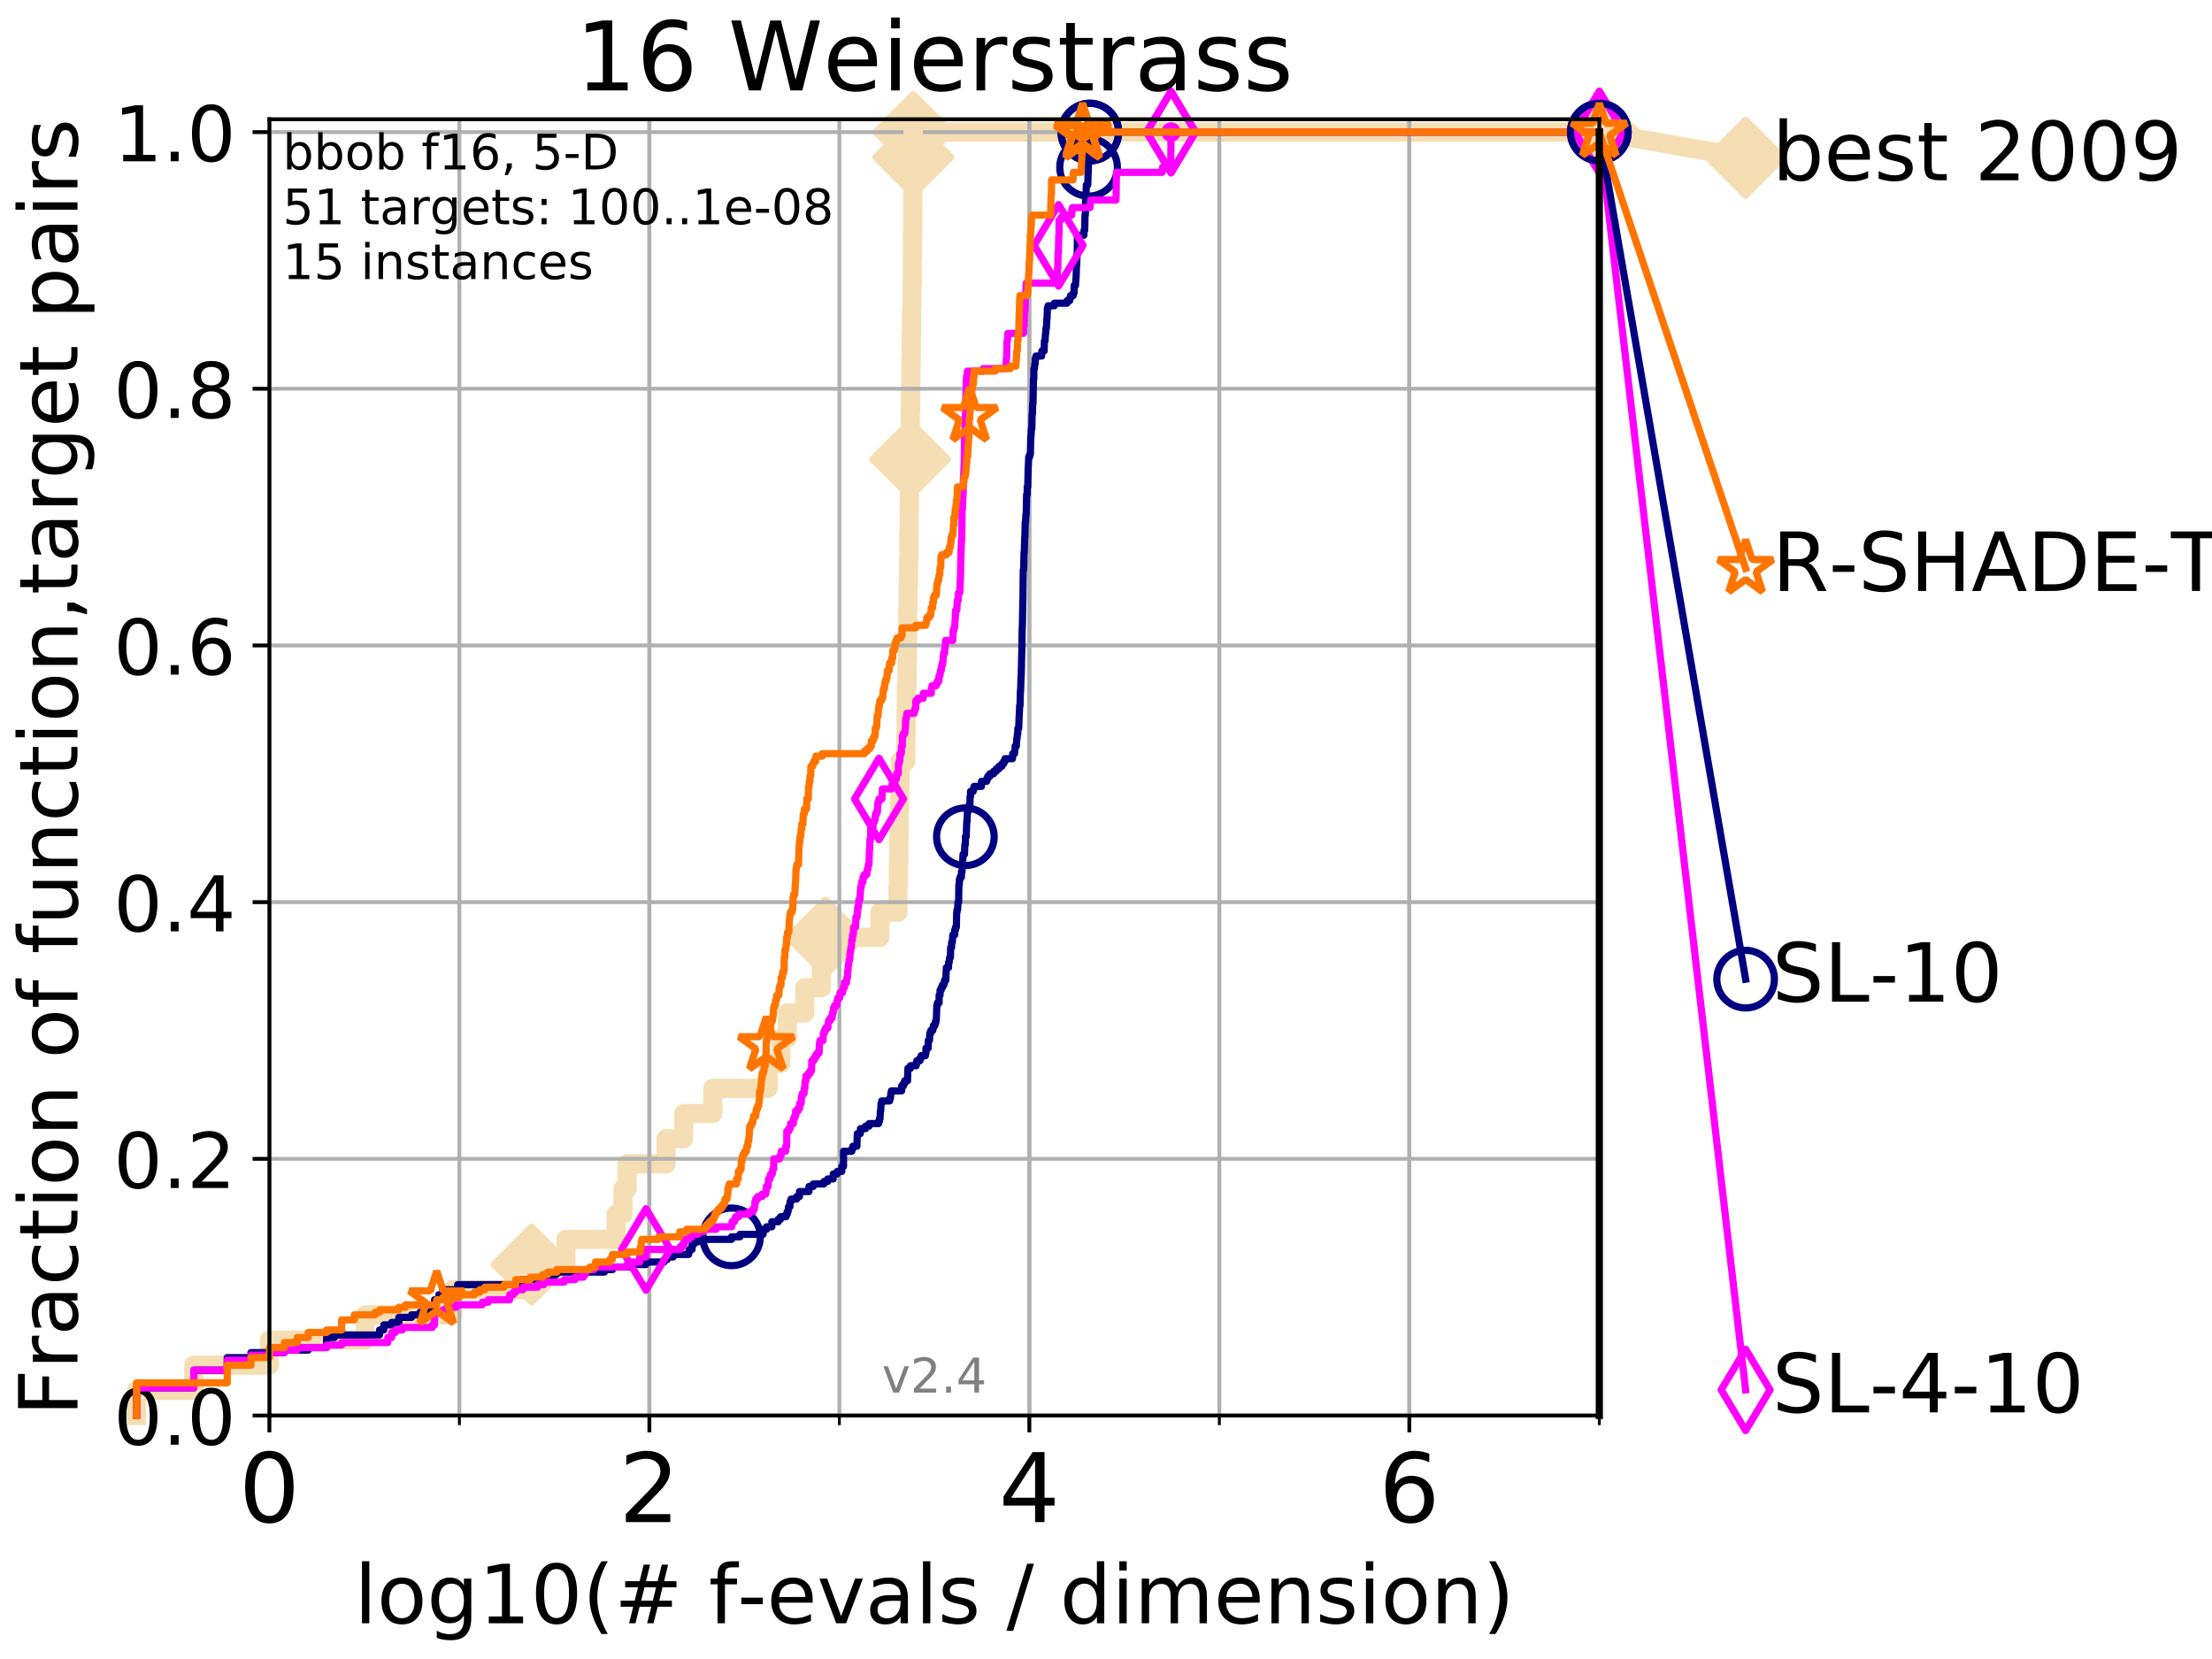 <?xml version="1.0" encoding="utf-8" standalone="no"?>
<!DOCTYPE svg PUBLIC "-//W3C//DTD SVG 1.1//EN"
  "http://www.w3.org/Graphics/SVG/1.1/DTD/svg11.dtd">
<!-- Created with matplotlib (http://matplotlib.org/) -->
<svg height="345.6pt" version="1.1" viewBox="0 0 460.8 345.6" width="460.8pt" xmlns="http://www.w3.org/2000/svg" xmlns:xlink="http://www.w3.org/1999/xlink">
 <defs>
  <style type="text/css">
*{stroke-linecap:butt;stroke-linejoin:round;}
  </style>
 </defs>
 <g id="figure_1">
  <g id="patch_1">
   <path d="M 0 345.6 
L 460.8 345.6 
L 460.8 0 
L 0 0 
z
" style="fill:#ffffff;"/>
  </g>
  <g id="axes_1">
   <g id="patch_2">
    <path d="M 56.12 294.88 
L 333.168 294.88 
L 333.168 24.84 
L 56.12 24.84 
z
" style="fill:#ffffff;"/>
   </g>
   <g id="line2d_1">
    <path d="M 28.456 294.88 
L 28.456 289.638 
L 40.37 289.638 
L 40.37 284.395 
L 56.12 284.395 
L 56.12 279.153 
L 76.113 279.153 
L 76.113 273.91 
L 94.265 273.91 
L 94.265 268.668 
L 110.746 268.668 
L 110.746 263.425 
L 117.906 263.425 
L 117.906 258.183 
L 128.342 258.183 
L 128.342 252.94 
L 129.773 252.94 
L 129.773 247.698 
L 130.65 247.698 
L 130.65 242.455 
L 138.751 242.455 
L 138.751 237.213 
L 142.428 237.213 
L 142.428 231.97 
L 148.498 231.97 
L 148.498 226.728 
L 160.009 226.728 
L 160.009 221.485 
L 162.677 221.485 
L 162.677 216.243 
L 164.02 216.243 
L 164.02 211 
L 167.655 211 
L 167.655 205.758 
L 171.122 205.758 
L 171.122 200.515 
L 171.94 200.515 
L 171.94 195.273 
L 183.289 195.273 
L 183.289 190.03 
L 187.047 190.03 
L 187.047 184.788 
L 187.152 184.788 
L 187.152 179.546 
L 187.242 179.546 
L 187.242 174.303 
L 187.317 174.303 
L 187.317 169.061 
L 187.422 169.061 
L 187.422 163.818 
L 187.524 163.818 
L 187.524 158.576 
L 188.706 158.576 
L 188.706 153.333 
L 188.766 153.333 
L 188.766 148.091 
L 188.813 148.091 
L 188.813 142.848 
L 188.964 142.848 
L 188.964 137.606 
L 189.045 137.606 
L 189.045 132.363 
L 189.083 132.363 
L 189.083 127.121 
L 189.18 127.121 
L 189.18 121.878 
L 189.256 121.878 
L 189.256 116.636 
L 189.332 116.636 
L 189.332 111.393 
L 189.385 111.393 
L 189.385 106.151 
L 189.452 106.151 
L 189.452 100.908 
L 189.518 100.908 
L 189.518 95.666 
L 189.601 95.666 
L 189.601 90.423 
L 189.629 90.423 
L 189.629 85.181 
L 189.7 85.181 
L 189.7 79.938 
L 189.769 79.938 
L 189.769 74.696 
L 189.843 74.696 
L 189.843 69.453 
L 189.903 69.453 
L 189.903 64.211 
L 189.99 64.211 
L 189.99 58.969 
L 190.039 58.969 
L 190.039 53.726 
L 190.09 53.726 
L 190.09 48.484 
L 190.143 48.484 
L 190.143 43.241 
L 190.166 43.241 
L 190.166 37.999 
L 190.211 37.999 
L 190.211 32.756 
L 190.264 32.756 
L 190.264 27.514 
L 333.168 27.514 
" style="fill:none;stroke:#f5deb3;stroke-linecap:square;stroke-width:4;"/>
   </g>
   <g id="line2d_2">
    <defs>
     <path d="M -0 7.778 
L 7.778 0 
L 0 -7.778 
L -7.778 -0 
z
" id="mf13d656d79" style="stroke:#f5deb3;stroke-linejoin:miter;stroke-width:1.5;"/>
    </defs>
    <g>
     <use style="fill:#f5deb3;stroke:#f5deb3;stroke-linejoin:miter;stroke-width:1.5;" x="110.746" xlink:href="#mf13d656d79" y="263.425"/>
     <use style="fill:#f5deb3;stroke:#f5deb3;stroke-linejoin:miter;stroke-width:1.5;" x="171.94" xlink:href="#mf13d656d79" y="195.273"/>
     <use style="fill:#f5deb3;stroke:#f5deb3;stroke-linejoin:miter;stroke-width:1.5;" x="189.601" xlink:href="#mf13d656d79" y="95.666"/>
     <use style="fill:#f5deb3;stroke:#f5deb3;stroke-linejoin:miter;stroke-width:1.5;" x="190.264" xlink:href="#mf13d656d79" y="32.756"/>
     <use style="fill:#f5deb3;stroke:#f5deb3;stroke-linejoin:miter;stroke-width:1.5;" x="190.264" xlink:href="#mf13d656d79" y="27.514"/>
     <use style="fill:#f5deb3;stroke:#f5deb3;stroke-linejoin:miter;stroke-width:1.5;" x="333.168" xlink:href="#mf13d656d79" y="27.514"/>
    </g>
   </g>
   <g id="line2d_3">
    <path style="fill:none;stroke:#f5deb3;stroke-linecap:square;stroke-width:4;"/>
    <g/>
   </g>
   <g id="line2d_4">
    <path d="M 333.168 27.514 
L 363.643 32.861 
" style="fill:none;stroke:#f5deb3;stroke-linecap:square;stroke-width:4;"/>
    <g>
     <use style="fill:#f5deb3;stroke:#f5deb3;stroke-linejoin:miter;stroke-width:1.5;" x="333.168" xlink:href="#mf13d656d79" y="27.514"/>
     <use style="fill:#f5deb3;stroke:#f5deb3;stroke-linejoin:miter;stroke-width:1.5;" x="363.643" xlink:href="#mf13d656d79" y="32.861"/>
    </g>
   </g>
   <g id="matplotlib.axis_1">
    <g id="xtick_1">
     <g id="line2d_5">
      <path clip-path="url(#pffad1b76f5)" d="M 56.12 294.88 
L 56.12 24.84 
" style="fill:none;stroke:#b0b0b0;stroke-linecap:square;stroke-width:0.8;"/>
     </g>
     <g id="line2d_6">
      <defs>
       <path d="M 0 0 
L 0 3.5 
" id="m52b1bb8838" style="stroke:#000000;stroke-width:0.8;"/>
      </defs>
      <g>
       <use style="stroke:#000000;stroke-width:0.8;" x="56.12" xlink:href="#m52b1bb8838" y="294.88"/>
      </g>
     </g>
     <g id="text_1">
      <!-- 0 -->
      <defs>
       <path d="M 31.781 66.406 
Q 24.172 66.406 20.328 58.906 
Q 16.5 51.422 16.5 36.375 
Q 16.5 21.391 20.328 13.891 
Q 24.172 6.391 31.781 6.391 
Q 39.453 6.391 43.281 13.891 
Q 47.125 21.391 47.125 36.375 
Q 47.125 51.422 43.281 58.906 
Q 39.453 66.406 31.781 66.406 
z
M 31.781 74.219 
Q 44.047 74.219 50.516 64.516 
Q 56.984 54.828 56.984 36.375 
Q 56.984 17.969 50.516 8.266 
Q 44.047 -1.422 31.781 -1.422 
Q 19.531 -1.422 13.062 8.266 
Q 6.594 17.969 6.594 36.375 
Q 6.594 54.828 13.062 64.516 
Q 19.531 74.219 31.781 74.219 
z
" id="DejaVuSans-30"/>
      </defs>
      <g transform="translate(49.758 317.077)scale(0.2 -0.2)">
       <use xlink:href="#DejaVuSans-30"/>
      </g>
     </g>
    </g>
    <g id="xtick_2">
     <g id="line2d_7">
      <path clip-path="url(#pffad1b76f5)" d="M 135.277 294.88 
L 135.277 24.84 
" style="fill:none;stroke:#b0b0b0;stroke-linecap:square;stroke-width:0.8;"/>
     </g>
     <g id="line2d_8">
      <g>
       <use style="stroke:#000000;stroke-width:0.8;" x="135.277" xlink:href="#m52b1bb8838" y="294.88"/>
      </g>
     </g>
     <g id="text_2">
      <!-- 2 -->
      <defs>
       <path d="M 19.188 8.297 
L 53.609 8.297 
L 53.609 0 
L 7.328 0 
L 7.328 8.297 
Q 12.938 14.109 22.625 23.891 
Q 32.328 33.688 34.812 36.531 
Q 39.547 41.844 41.422 45.531 
Q 43.312 49.219 43.312 52.781 
Q 43.312 58.594 39.234 62.25 
Q 35.156 65.922 28.609 65.922 
Q 23.969 65.922 18.812 64.312 
Q 13.672 62.703 7.812 59.422 
L 7.812 69.391 
Q 13.766 71.781 18.938 73 
Q 24.125 74.219 28.422 74.219 
Q 39.75 74.219 46.484 68.547 
Q 53.219 62.891 53.219 53.422 
Q 53.219 48.922 51.531 44.891 
Q 49.859 40.875 45.406 35.406 
Q 44.188 33.984 37.641 27.219 
Q 31.109 20.453 19.188 8.297 
z
" id="DejaVuSans-32"/>
      </defs>
      <g transform="translate(128.914 317.077)scale(0.2 -0.2)">
       <use xlink:href="#DejaVuSans-32"/>
      </g>
     </g>
    </g>
    <g id="xtick_3">
     <g id="line2d_9">
      <path clip-path="url(#pffad1b76f5)" d="M 214.433 294.88 
L 214.433 24.84 
" style="fill:none;stroke:#b0b0b0;stroke-linecap:square;stroke-width:0.8;"/>
     </g>
     <g id="line2d_10">
      <g>
       <use style="stroke:#000000;stroke-width:0.8;" x="214.433" xlink:href="#m52b1bb8838" y="294.88"/>
      </g>
     </g>
     <g id="text_3">
      <!-- 4 -->
      <defs>
       <path d="M 37.797 64.312 
L 12.891 25.391 
L 37.797 25.391 
z
M 35.203 72.906 
L 47.609 72.906 
L 47.609 25.391 
L 58.016 25.391 
L 58.016 17.188 
L 47.609 17.188 
L 47.609 0 
L 37.797 0 
L 37.797 17.188 
L 4.891 17.188 
L 4.891 26.703 
z
" id="DejaVuSans-34"/>
      </defs>
      <g transform="translate(208.071 317.077)scale(0.2 -0.2)">
       <use xlink:href="#DejaVuSans-34"/>
      </g>
     </g>
    </g>
    <g id="xtick_4">
     <g id="line2d_11">
      <path clip-path="url(#pffad1b76f5)" d="M 293.59 294.88 
L 293.59 24.84 
" style="fill:none;stroke:#b0b0b0;stroke-linecap:square;stroke-width:0.8;"/>
     </g>
     <g id="line2d_12">
      <g>
       <use style="stroke:#000000;stroke-width:0.8;" x="293.59" xlink:href="#m52b1bb8838" y="294.88"/>
      </g>
     </g>
     <g id="text_4">
      <!-- 6 -->
      <defs>
       <path d="M 33.016 40.375 
Q 26.375 40.375 22.484 35.828 
Q 18.609 31.297 18.609 23.391 
Q 18.609 15.531 22.484 10.953 
Q 26.375 6.391 33.016 6.391 
Q 39.656 6.391 43.531 10.953 
Q 47.406 15.531 47.406 23.391 
Q 47.406 31.297 43.531 35.828 
Q 39.656 40.375 33.016 40.375 
z
M 52.594 71.297 
L 52.594 62.312 
Q 48.875 64.062 45.094 64.984 
Q 41.312 65.922 37.594 65.922 
Q 27.828 65.922 22.672 59.328 
Q 17.531 52.734 16.797 39.406 
Q 19.672 43.656 24.016 45.922 
Q 28.375 48.188 33.594 48.188 
Q 44.578 48.188 50.953 41.516 
Q 57.328 34.859 57.328 23.391 
Q 57.328 12.156 50.688 5.359 
Q 44.047 -1.422 33.016 -1.422 
Q 20.359 -1.422 13.672 8.266 
Q 6.984 17.969 6.984 36.375 
Q 6.984 53.656 15.188 63.938 
Q 23.391 74.219 37.203 74.219 
Q 40.922 74.219 44.703 73.484 
Q 48.484 72.75 52.594 71.297 
z
" id="DejaVuSans-36"/>
      </defs>
      <g transform="translate(287.227 317.077)scale(0.2 -0.2)">
       <use xlink:href="#DejaVuSans-36"/>
      </g>
     </g>
    </g>
    <g id="xtick_5">
     <g id="line2d_13">
      <path clip-path="url(#pffad1b76f5)" d="M 56.12 294.88 
L 56.12 24.84 
" style="fill:none;stroke:#b0b0b0;stroke-linecap:square;stroke-width:0.8;"/>
     </g>
     <g id="line2d_14">
      <defs>
       <path d="M 0 0 
L 0 2 
" id="mdd665b52de" style="stroke:#000000;stroke-width:0.6;"/>
      </defs>
      <g>
       <use style="stroke:#000000;stroke-width:0.6;" x="56.12" xlink:href="#mdd665b52de" y="294.88"/>
      </g>
     </g>
    </g>
    <g id="xtick_6">
     <g id="line2d_15">
      <path clip-path="url(#pffad1b76f5)" d="M 95.698 294.88 
L 95.698 24.84 
" style="fill:none;stroke:#b0b0b0;stroke-linecap:square;stroke-width:0.8;"/>
     </g>
     <g id="line2d_16">
      <g>
       <use style="stroke:#000000;stroke-width:0.6;" x="95.698" xlink:href="#mdd665b52de" y="294.88"/>
      </g>
     </g>
    </g>
    <g id="xtick_7">
     <g id="line2d_17">
      <path clip-path="url(#pffad1b76f5)" d="M 135.277 294.88 
L 135.277 24.84 
" style="fill:none;stroke:#b0b0b0;stroke-linecap:square;stroke-width:0.8;"/>
     </g>
     <g id="line2d_18">
      <g>
       <use style="stroke:#000000;stroke-width:0.6;" x="135.277" xlink:href="#mdd665b52de" y="294.88"/>
      </g>
     </g>
    </g>
    <g id="xtick_8">
     <g id="line2d_19">
      <path clip-path="url(#pffad1b76f5)" d="M 174.855 294.88 
L 174.855 24.84 
" style="fill:none;stroke:#b0b0b0;stroke-linecap:square;stroke-width:0.8;"/>
     </g>
     <g id="line2d_20">
      <g>
       <use style="stroke:#000000;stroke-width:0.6;" x="174.855" xlink:href="#mdd665b52de" y="294.88"/>
      </g>
     </g>
    </g>
    <g id="xtick_9">
     <g id="line2d_21">
      <path clip-path="url(#pffad1b76f5)" d="M 214.433 294.88 
L 214.433 24.84 
" style="fill:none;stroke:#b0b0b0;stroke-linecap:square;stroke-width:0.8;"/>
     </g>
     <g id="line2d_22">
      <g>
       <use style="stroke:#000000;stroke-width:0.6;" x="214.433" xlink:href="#mdd665b52de" y="294.88"/>
      </g>
     </g>
    </g>
    <g id="xtick_10">
     <g id="line2d_23">
      <path clip-path="url(#pffad1b76f5)" d="M 254.011 294.88 
L 254.011 24.84 
" style="fill:none;stroke:#b0b0b0;stroke-linecap:square;stroke-width:0.8;"/>
     </g>
     <g id="line2d_24">
      <g>
       <use style="stroke:#000000;stroke-width:0.6;" x="254.011" xlink:href="#mdd665b52de" y="294.88"/>
      </g>
     </g>
    </g>
    <g id="xtick_11">
     <g id="line2d_25">
      <path clip-path="url(#pffad1b76f5)" d="M 293.59 294.88 
L 293.59 24.84 
" style="fill:none;stroke:#b0b0b0;stroke-linecap:square;stroke-width:0.8;"/>
     </g>
     <g id="line2d_26">
      <g>
       <use style="stroke:#000000;stroke-width:0.6;" x="293.59" xlink:href="#mdd665b52de" y="294.88"/>
      </g>
     </g>
    </g>
    <g id="xtick_12">
     <g id="line2d_27">
      <path clip-path="url(#pffad1b76f5)" d="M 333.168 294.88 
L 333.168 24.84 
" style="fill:none;stroke:#b0b0b0;stroke-linecap:square;stroke-width:0.8;"/>
     </g>
     <g id="line2d_28">
      <g>
       <use style="stroke:#000000;stroke-width:0.6;" x="333.168" xlink:href="#mdd665b52de" y="294.88"/>
      </g>
     </g>
    </g>
    <g id="text_5">
     <!-- log10(# f-evals / dimension) -->
     <defs>
      <path d="M 9.422 75.984 
L 18.406 75.984 
L 18.406 0 
L 9.422 0 
z
" id="DejaVuSans-6c"/>
      <path d="M 30.609 48.391 
Q 23.391 48.391 19.188 42.75 
Q 14.984 37.109 14.984 27.297 
Q 14.984 17.484 19.156 11.844 
Q 23.344 6.203 30.609 6.203 
Q 37.797 6.203 41.984 11.859 
Q 46.188 17.531 46.188 27.297 
Q 46.188 37.016 41.984 42.703 
Q 37.797 48.391 30.609 48.391 
z
M 30.609 56 
Q 42.328 56 49.016 48.375 
Q 55.719 40.766 55.719 27.297 
Q 55.719 13.875 49.016 6.219 
Q 42.328 -1.422 30.609 -1.422 
Q 18.844 -1.422 12.172 6.219 
Q 5.516 13.875 5.516 27.297 
Q 5.516 40.766 12.172 48.375 
Q 18.844 56 30.609 56 
z
" id="DejaVuSans-6f"/>
      <path d="M 45.406 27.984 
Q 45.406 37.75 41.375 43.109 
Q 37.359 48.484 30.078 48.484 
Q 22.859 48.484 18.828 43.109 
Q 14.797 37.75 14.797 27.984 
Q 14.797 18.266 18.828 12.891 
Q 22.859 7.516 30.078 7.516 
Q 37.359 7.516 41.375 12.891 
Q 45.406 18.266 45.406 27.984 
z
M 54.391 6.781 
Q 54.391 -7.172 48.188 -13.984 
Q 42 -20.797 29.203 -20.797 
Q 24.469 -20.797 20.266 -20.094 
Q 16.062 -19.391 12.109 -17.922 
L 12.109 -9.188 
Q 16.062 -11.328 19.922 -12.344 
Q 23.781 -13.375 27.781 -13.375 
Q 36.625 -13.375 41.016 -8.766 
Q 45.406 -4.156 45.406 5.172 
L 45.406 9.625 
Q 42.625 4.781 38.281 2.391 
Q 33.938 0 27.875 0 
Q 17.828 0 11.672 7.656 
Q 5.516 15.328 5.516 27.984 
Q 5.516 40.672 11.672 48.328 
Q 17.828 56 27.875 56 
Q 33.938 56 38.281 53.609 
Q 42.625 51.219 45.406 46.391 
L 45.406 54.688 
L 54.391 54.688 
z
" id="DejaVuSans-67"/>
      <path d="M 12.406 8.297 
L 28.516 8.297 
L 28.516 63.922 
L 10.984 60.406 
L 10.984 69.391 
L 28.422 72.906 
L 38.281 72.906 
L 38.281 8.297 
L 54.391 8.297 
L 54.391 0 
L 12.406 0 
z
" id="DejaVuSans-31"/>
      <path d="M 31 75.875 
Q 24.469 64.656 21.281 53.656 
Q 18.109 42.672 18.109 31.391 
Q 18.109 20.125 21.312 9.062 
Q 24.516 -2 31 -13.188 
L 23.188 -13.188 
Q 15.875 -1.703 12.234 9.375 
Q 8.594 20.453 8.594 31.391 
Q 8.594 42.281 12.203 53.312 
Q 15.828 64.359 23.188 75.875 
z
" id="DejaVuSans-28"/>
      <path d="M 51.125 44 
L 36.922 44 
L 32.812 27.688 
L 47.125 27.688 
z
M 43.797 71.781 
L 38.719 51.516 
L 52.984 51.516 
L 58.109 71.781 
L 65.922 71.781 
L 60.891 51.516 
L 76.125 51.516 
L 76.125 44 
L 58.984 44 
L 54.984 27.688 
L 70.516 27.688 
L 70.516 20.219 
L 53.078 20.219 
L 48 0 
L 40.188 0 
L 45.219 20.219 
L 30.906 20.219 
L 25.875 0 
L 18.016 0 
L 23.094 20.219 
L 7.719 20.219 
L 7.719 27.688 
L 24.906 27.688 
L 29 44 
L 13.281 44 
L 13.281 51.516 
L 30.906 51.516 
L 35.891 71.781 
z
" id="DejaVuSans-23"/>
      <path id="DejaVuSans-20"/>
      <path d="M 37.109 75.984 
L 37.109 68.5 
L 28.516 68.5 
Q 23.688 68.5 21.797 66.547 
Q 19.922 64.594 19.922 59.516 
L 19.922 54.688 
L 34.719 54.688 
L 34.719 47.703 
L 19.922 47.703 
L 19.922 0 
L 10.891 0 
L 10.891 47.703 
L 2.297 47.703 
L 2.297 54.688 
L 10.891 54.688 
L 10.891 58.5 
Q 10.891 67.625 15.141 71.797 
Q 19.391 75.984 28.609 75.984 
z
" id="DejaVuSans-66"/>
      <path d="M 4.891 31.391 
L 31.203 31.391 
L 31.203 23.391 
L 4.891 23.391 
z
" id="DejaVuSans-2d"/>
      <path d="M 56.203 29.594 
L 56.203 25.203 
L 14.891 25.203 
Q 15.484 15.922 20.484 11.062 
Q 25.484 6.203 34.422 6.203 
Q 39.594 6.203 44.453 7.469 
Q 49.312 8.734 54.109 11.281 
L 54.109 2.781 
Q 49.266 0.734 44.188 -0.344 
Q 39.109 -1.422 33.891 -1.422 
Q 20.797 -1.422 13.156 6.188 
Q 5.516 13.812 5.516 26.812 
Q 5.516 40.234 12.766 48.109 
Q 20.016 56 32.328 56 
Q 43.359 56 49.781 48.891 
Q 56.203 41.797 56.203 29.594 
z
M 47.219 32.234 
Q 47.125 39.594 43.094 43.984 
Q 39.062 48.391 32.422 48.391 
Q 24.906 48.391 20.391 44.141 
Q 15.875 39.891 15.188 32.172 
z
" id="DejaVuSans-65"/>
      <path d="M 2.984 54.688 
L 12.5 54.688 
L 29.594 8.797 
L 46.688 54.688 
L 56.203 54.688 
L 35.688 0 
L 23.484 0 
z
" id="DejaVuSans-76"/>
      <path d="M 34.281 27.484 
Q 23.391 27.484 19.188 25 
Q 14.984 22.516 14.984 16.5 
Q 14.984 11.719 18.141 8.906 
Q 21.297 6.109 26.703 6.109 
Q 34.188 6.109 38.703 11.406 
Q 43.219 16.703 43.219 25.484 
L 43.219 27.484 
z
M 52.203 31.203 
L 52.203 0 
L 43.219 0 
L 43.219 8.297 
Q 40.141 3.328 35.547 0.953 
Q 30.953 -1.422 24.312 -1.422 
Q 15.922 -1.422 10.953 3.297 
Q 6 8.016 6 15.922 
Q 6 25.141 12.172 29.828 
Q 18.359 34.516 30.609 34.516 
L 43.219 34.516 
L 43.219 35.406 
Q 43.219 41.609 39.141 45 
Q 35.062 48.391 27.688 48.391 
Q 23 48.391 18.547 47.266 
Q 14.109 46.141 10.016 43.891 
L 10.016 52.203 
Q 14.938 54.109 19.578 55.047 
Q 24.219 56 28.609 56 
Q 40.484 56 46.344 49.844 
Q 52.203 43.703 52.203 31.203 
z
" id="DejaVuSans-61"/>
      <path d="M 44.281 53.078 
L 44.281 44.578 
Q 40.484 46.531 36.375 47.5 
Q 32.281 48.484 27.875 48.484 
Q 21.188 48.484 17.844 46.438 
Q 14.5 44.391 14.5 40.281 
Q 14.5 37.156 16.891 35.375 
Q 19.281 33.594 26.516 31.984 
L 29.594 31.297 
Q 39.156 29.25 43.188 25.516 
Q 47.219 21.781 47.219 15.094 
Q 47.219 7.469 41.188 3.016 
Q 35.156 -1.422 24.609 -1.422 
Q 20.219 -1.422 15.453 -0.562 
Q 10.688 0.297 5.422 2 
L 5.422 11.281 
Q 10.406 8.688 15.234 7.391 
Q 20.062 6.109 24.812 6.109 
Q 31.156 6.109 34.562 8.281 
Q 37.984 10.453 37.984 14.406 
Q 37.984 18.062 35.516 20.016 
Q 33.062 21.969 24.703 23.781 
L 21.578 24.516 
Q 13.234 26.266 9.516 29.906 
Q 5.812 33.547 5.812 39.891 
Q 5.812 47.609 11.281 51.797 
Q 16.75 56 26.812 56 
Q 31.781 56 36.172 55.266 
Q 40.578 54.547 44.281 53.078 
z
" id="DejaVuSans-73"/>
      <path d="M 25.391 72.906 
L 33.688 72.906 
L 8.297 -9.281 
L 0 -9.281 
z
" id="DejaVuSans-2f"/>
      <path d="M 45.406 46.391 
L 45.406 75.984 
L 54.391 75.984 
L 54.391 0 
L 45.406 0 
L 45.406 8.203 
Q 42.578 3.328 38.25 0.953 
Q 33.938 -1.422 27.875 -1.422 
Q 17.969 -1.422 11.734 6.484 
Q 5.516 14.406 5.516 27.297 
Q 5.516 40.188 11.734 48.094 
Q 17.969 56 27.875 56 
Q 33.938 56 38.25 53.625 
Q 42.578 51.266 45.406 46.391 
z
M 14.797 27.297 
Q 14.797 17.391 18.875 11.75 
Q 22.953 6.109 30.078 6.109 
Q 37.203 6.109 41.297 11.75 
Q 45.406 17.391 45.406 27.297 
Q 45.406 37.203 41.297 42.844 
Q 37.203 48.484 30.078 48.484 
Q 22.953 48.484 18.875 42.844 
Q 14.797 37.203 14.797 27.297 
z
" id="DejaVuSans-64"/>
      <path d="M 9.422 54.688 
L 18.406 54.688 
L 18.406 0 
L 9.422 0 
z
M 9.422 75.984 
L 18.406 75.984 
L 18.406 64.594 
L 9.422 64.594 
z
" id="DejaVuSans-69"/>
      <path d="M 52 44.188 
Q 55.375 50.25 60.062 53.125 
Q 64.75 56 71.094 56 
Q 79.641 56 84.281 50.016 
Q 88.922 44.047 88.922 33.016 
L 88.922 0 
L 79.891 0 
L 79.891 32.719 
Q 79.891 40.578 77.094 44.375 
Q 74.312 48.188 68.609 48.188 
Q 61.625 48.188 57.562 43.547 
Q 53.516 38.922 53.516 30.906 
L 53.516 0 
L 44.484 0 
L 44.484 32.719 
Q 44.484 40.625 41.703 44.406 
Q 38.922 48.188 33.109 48.188 
Q 26.219 48.188 22.156 43.531 
Q 18.109 38.875 18.109 30.906 
L 18.109 0 
L 9.078 0 
L 9.078 54.688 
L 18.109 54.688 
L 18.109 46.188 
Q 21.188 51.219 25.484 53.609 
Q 29.781 56 35.688 56 
Q 41.656 56 45.828 52.969 
Q 50 49.953 52 44.188 
z
" id="DejaVuSans-6d"/>
      <path d="M 54.891 33.016 
L 54.891 0 
L 45.906 0 
L 45.906 32.719 
Q 45.906 40.484 42.875 44.328 
Q 39.844 48.188 33.797 48.188 
Q 26.516 48.188 22.312 43.547 
Q 18.109 38.922 18.109 30.906 
L 18.109 0 
L 9.078 0 
L 9.078 54.688 
L 18.109 54.688 
L 18.109 46.188 
Q 21.344 51.125 25.703 53.562 
Q 30.078 56 35.797 56 
Q 45.219 56 50.047 50.172 
Q 54.891 44.344 54.891 33.016 
z
" id="DejaVuSans-6e"/>
      <path d="M 8.016 75.875 
L 15.828 75.875 
Q 23.141 64.359 26.781 53.312 
Q 30.422 42.281 30.422 31.391 
Q 30.422 20.453 26.781 9.375 
Q 23.141 -1.703 15.828 -13.188 
L 8.016 -13.188 
Q 14.5 -2 17.703 9.062 
Q 20.906 20.125 20.906 31.391 
Q 20.906 42.672 17.703 53.656 
Q 14.5 64.656 8.016 75.875 
z
" id="DejaVuSans-29"/>
     </defs>
     <g transform="translate(73.803 338.154)scale(0.17 -0.17)">
      <use xlink:href="#DejaVuSans-6c"/>
      <use x="27.783" xlink:href="#DejaVuSans-6f"/>
      <use x="88.965" xlink:href="#DejaVuSans-67"/>
      <use x="152.441" xlink:href="#DejaVuSans-31"/>
      <use x="216.064" xlink:href="#DejaVuSans-30"/>
      <use x="279.688" xlink:href="#DejaVuSans-28"/>
      <use x="318.701" xlink:href="#DejaVuSans-23"/>
      <use x="402.49" xlink:href="#DejaVuSans-20"/>
      <use x="434.277" xlink:href="#DejaVuSans-66"/>
      <use x="469.404" xlink:href="#DejaVuSans-2d"/>
      <use x="505.488" xlink:href="#DejaVuSans-65"/>
      <use x="567.012" xlink:href="#DejaVuSans-76"/>
      <use x="626.191" xlink:href="#DejaVuSans-61"/>
      <use x="687.471" xlink:href="#DejaVuSans-6c"/>
      <use x="715.254" xlink:href="#DejaVuSans-73"/>
      <use x="767.354" xlink:href="#DejaVuSans-20"/>
      <use x="799.141" xlink:href="#DejaVuSans-2f"/>
      <use x="832.832" xlink:href="#DejaVuSans-20"/>
      <use x="864.619" xlink:href="#DejaVuSans-64"/>
      <use x="928.096" xlink:href="#DejaVuSans-69"/>
      <use x="955.879" xlink:href="#DejaVuSans-6d"/>
      <use x="1053.291" xlink:href="#DejaVuSans-65"/>
      <use x="1114.814" xlink:href="#DejaVuSans-6e"/>
      <use x="1178.193" xlink:href="#DejaVuSans-73"/>
      <use x="1230.293" xlink:href="#DejaVuSans-69"/>
      <use x="1258.076" xlink:href="#DejaVuSans-6f"/>
      <use x="1319.258" xlink:href="#DejaVuSans-6e"/>
      <use x="1382.637" xlink:href="#DejaVuSans-29"/>
     </g>
    </g>
   </g>
   <g id="matplotlib.axis_2">
    <g id="ytick_1">
     <g id="line2d_29">
      <path clip-path="url(#pffad1b76f5)" d="M 56.12 294.88 
L 333.168 294.88 
" style="fill:none;stroke:#b0b0b0;stroke-linecap:square;stroke-width:0.8;"/>
     </g>
     <g id="line2d_30">
      <defs>
       <path d="M 0 0 
L -3.5 0 
" id="m4c0b015cdf" style="stroke:#000000;stroke-width:0.8;"/>
      </defs>
      <g>
       <use style="stroke:#000000;stroke-width:0.8;" x="56.12" xlink:href="#m4c0b015cdf" y="294.88"/>
      </g>
     </g>
     <g id="text_6">
      <!-- 0.0 -->
      <defs>
       <path d="M 10.688 12.406 
L 21 12.406 
L 21 0 
L 10.688 0 
z
" id="DejaVuSans-2e"/>
      </defs>
      <g transform="translate(23.675 300.959)scale(0.16 -0.16)">
       <use xlink:href="#DejaVuSans-30"/>
       <use x="63.623" xlink:href="#DejaVuSans-2e"/>
       <use x="95.41" xlink:href="#DejaVuSans-30"/>
      </g>
     </g>
    </g>
    <g id="ytick_2">
     <g id="line2d_31">
      <path clip-path="url(#pffad1b76f5)" d="M 56.12 241.407 
L 333.168 241.407 
" style="fill:none;stroke:#b0b0b0;stroke-linecap:square;stroke-width:0.8;"/>
     </g>
     <g id="line2d_32">
      <g>
       <use style="stroke:#000000;stroke-width:0.8;" x="56.12" xlink:href="#m4c0b015cdf" y="241.407"/>
      </g>
     </g>
     <g id="text_7">
      <!-- 0.2 -->
      <g transform="translate(23.675 247.485)scale(0.16 -0.16)">
       <use xlink:href="#DejaVuSans-30"/>
       <use x="63.623" xlink:href="#DejaVuSans-2e"/>
       <use x="95.41" xlink:href="#DejaVuSans-32"/>
      </g>
     </g>
    </g>
    <g id="ytick_3">
     <g id="line2d_33">
      <path clip-path="url(#pffad1b76f5)" d="M 56.12 187.933 
L 333.168 187.933 
" style="fill:none;stroke:#b0b0b0;stroke-linecap:square;stroke-width:0.8;"/>
     </g>
     <g id="line2d_34">
      <g>
       <use style="stroke:#000000;stroke-width:0.8;" x="56.12" xlink:href="#m4c0b015cdf" y="187.933"/>
      </g>
     </g>
     <g id="text_8">
      <!-- 0.4 -->
      <g transform="translate(23.675 194.012)scale(0.16 -0.16)">
       <use xlink:href="#DejaVuSans-30"/>
       <use x="63.623" xlink:href="#DejaVuSans-2e"/>
       <use x="95.41" xlink:href="#DejaVuSans-34"/>
      </g>
     </g>
    </g>
    <g id="ytick_4">
     <g id="line2d_35">
      <path clip-path="url(#pffad1b76f5)" d="M 56.12 134.46 
L 333.168 134.46 
" style="fill:none;stroke:#b0b0b0;stroke-linecap:square;stroke-width:0.8;"/>
     </g>
     <g id="line2d_36">
      <g>
       <use style="stroke:#000000;stroke-width:0.8;" x="56.12" xlink:href="#m4c0b015cdf" y="134.46"/>
      </g>
     </g>
     <g id="text_9">
      <!-- 0.6 -->
      <g transform="translate(23.675 140.539)scale(0.16 -0.16)">
       <use xlink:href="#DejaVuSans-30"/>
       <use x="63.623" xlink:href="#DejaVuSans-2e"/>
       <use x="95.41" xlink:href="#DejaVuSans-36"/>
      </g>
     </g>
    </g>
    <g id="ytick_5">
     <g id="line2d_37">
      <path clip-path="url(#pffad1b76f5)" d="M 56.12 80.987 
L 333.168 80.987 
" style="fill:none;stroke:#b0b0b0;stroke-linecap:square;stroke-width:0.8;"/>
     </g>
     <g id="line2d_38">
      <g>
       <use style="stroke:#000000;stroke-width:0.8;" x="56.12" xlink:href="#m4c0b015cdf" y="80.987"/>
      </g>
     </g>
     <g id="text_10">
      <!-- 0.8 -->
      <defs>
       <path d="M 31.781 34.625 
Q 24.75 34.625 20.719 30.859 
Q 16.703 27.094 16.703 20.516 
Q 16.703 13.922 20.719 10.156 
Q 24.75 6.391 31.781 6.391 
Q 38.812 6.391 42.859 10.172 
Q 46.922 13.969 46.922 20.516 
Q 46.922 27.094 42.891 30.859 
Q 38.875 34.625 31.781 34.625 
z
M 21.922 38.812 
Q 15.578 40.375 12.031 44.719 
Q 8.5 49.078 8.5 55.328 
Q 8.5 64.062 14.719 69.141 
Q 20.953 74.219 31.781 74.219 
Q 42.672 74.219 48.875 69.141 
Q 55.078 64.062 55.078 55.328 
Q 55.078 49.078 51.531 44.719 
Q 48 40.375 41.703 38.812 
Q 48.828 37.156 52.797 32.312 
Q 56.781 27.484 56.781 20.516 
Q 56.781 9.906 50.312 4.234 
Q 43.844 -1.422 31.781 -1.422 
Q 19.734 -1.422 13.25 4.234 
Q 6.781 9.906 6.781 20.516 
Q 6.781 27.484 10.781 32.312 
Q 14.797 37.156 21.922 38.812 
z
M 18.312 54.391 
Q 18.312 48.734 21.844 45.562 
Q 25.391 42.391 31.781 42.391 
Q 38.141 42.391 41.719 45.562 
Q 45.312 48.734 45.312 54.391 
Q 45.312 60.062 41.719 63.234 
Q 38.141 66.406 31.781 66.406 
Q 25.391 66.406 21.844 63.234 
Q 18.312 60.062 18.312 54.391 
z
" id="DejaVuSans-38"/>
      </defs>
      <g transform="translate(23.675 87.066)scale(0.16 -0.16)">
       <use xlink:href="#DejaVuSans-30"/>
       <use x="63.623" xlink:href="#DejaVuSans-2e"/>
       <use x="95.41" xlink:href="#DejaVuSans-38"/>
      </g>
     </g>
    </g>
    <g id="ytick_6">
     <g id="line2d_39">
      <path clip-path="url(#pffad1b76f5)" d="M 56.12 27.514 
L 333.168 27.514 
" style="fill:none;stroke:#b0b0b0;stroke-linecap:square;stroke-width:0.8;"/>
     </g>
     <g id="line2d_40">
      <g>
       <use style="stroke:#000000;stroke-width:0.8;" x="56.12" xlink:href="#m4c0b015cdf" y="27.514"/>
      </g>
     </g>
     <g id="text_11">
      <!-- 1.0 -->
      <g transform="translate(23.675 33.592)scale(0.16 -0.16)">
       <use xlink:href="#DejaVuSans-31"/>
       <use x="63.623" xlink:href="#DejaVuSans-2e"/>
       <use x="95.41" xlink:href="#DejaVuSans-30"/>
      </g>
     </g>
    </g>
    <g id="text_12">
     <!-- Fraction of function,target pairs -->
     <defs>
      <path d="M 9.812 72.906 
L 51.703 72.906 
L 51.703 64.594 
L 19.672 64.594 
L 19.672 43.109 
L 48.578 43.109 
L 48.578 34.812 
L 19.672 34.812 
L 19.672 0 
L 9.812 0 
z
" id="DejaVuSans-46"/>
      <path d="M 41.109 46.297 
Q 39.594 47.172 37.812 47.578 
Q 36.031 48 33.891 48 
Q 26.266 48 22.188 43.047 
Q 18.109 38.094 18.109 28.812 
L 18.109 0 
L 9.078 0 
L 9.078 54.688 
L 18.109 54.688 
L 18.109 46.188 
Q 20.953 51.172 25.484 53.578 
Q 30.031 56 36.531 56 
Q 37.453 56 38.578 55.875 
Q 39.703 55.766 41.062 55.516 
z
" id="DejaVuSans-72"/>
      <path d="M 48.781 52.594 
L 48.781 44.188 
Q 44.969 46.297 41.141 47.344 
Q 37.312 48.391 33.406 48.391 
Q 24.656 48.391 19.812 42.844 
Q 14.984 37.312 14.984 27.297 
Q 14.984 17.281 19.812 11.734 
Q 24.656 6.203 33.406 6.203 
Q 37.312 6.203 41.141 7.25 
Q 44.969 8.297 48.781 10.406 
L 48.781 2.094 
Q 45.016 0.344 40.984 -0.531 
Q 36.969 -1.422 32.422 -1.422 
Q 20.062 -1.422 12.781 6.344 
Q 5.516 14.109 5.516 27.297 
Q 5.516 40.672 12.859 48.328 
Q 20.219 56 33.016 56 
Q 37.156 56 41.109 55.141 
Q 45.062 54.297 48.781 52.594 
z
" id="DejaVuSans-63"/>
      <path d="M 18.312 70.219 
L 18.312 54.688 
L 36.812 54.688 
L 36.812 47.703 
L 18.312 47.703 
L 18.312 18.016 
Q 18.312 11.328 20.141 9.422 
Q 21.969 7.516 27.594 7.516 
L 36.812 7.516 
L 36.812 0 
L 27.594 0 
Q 17.188 0 13.234 3.875 
Q 9.281 7.766 9.281 18.016 
L 9.281 47.703 
L 2.688 47.703 
L 2.688 54.688 
L 9.281 54.688 
L 9.281 70.219 
z
" id="DejaVuSans-74"/>
      <path d="M 8.5 21.578 
L 8.5 54.688 
L 17.484 54.688 
L 17.484 21.922 
Q 17.484 14.156 20.5 10.266 
Q 23.531 6.391 29.594 6.391 
Q 36.859 6.391 41.078 11.031 
Q 45.312 15.672 45.312 23.688 
L 45.312 54.688 
L 54.297 54.688 
L 54.297 0 
L 45.312 0 
L 45.312 8.406 
Q 42.047 3.422 37.719 1 
Q 33.406 -1.422 27.688 -1.422 
Q 18.266 -1.422 13.375 4.438 
Q 8.5 10.297 8.5 21.578 
z
M 31.109 56 
z
" id="DejaVuSans-75"/>
      <path d="M 11.719 12.406 
L 22.016 12.406 
L 22.016 4 
L 14.016 -11.625 
L 7.719 -11.625 
L 11.719 4 
z
" id="DejaVuSans-2c"/>
      <path d="M 18.109 8.203 
L 18.109 -20.797 
L 9.078 -20.797 
L 9.078 54.688 
L 18.109 54.688 
L 18.109 46.391 
Q 20.953 51.266 25.266 53.625 
Q 29.594 56 35.594 56 
Q 45.562 56 51.781 48.094 
Q 58.016 40.188 58.016 27.297 
Q 58.016 14.406 51.781 6.484 
Q 45.562 -1.422 35.594 -1.422 
Q 29.594 -1.422 25.266 0.953 
Q 20.953 3.328 18.109 8.203 
z
M 48.688 27.297 
Q 48.688 37.203 44.609 42.844 
Q 40.531 48.484 33.406 48.484 
Q 26.266 48.484 22.188 42.844 
Q 18.109 37.203 18.109 27.297 
Q 18.109 17.391 22.188 11.75 
Q 26.266 6.109 33.406 6.109 
Q 40.531 6.109 44.609 11.75 
Q 48.688 17.391 48.688 27.297 
z
" id="DejaVuSans-70"/>
     </defs>
     <g transform="translate(16.14 294.999)rotate(-90)scale(0.17 -0.17)">
      <use xlink:href="#DejaVuSans-46"/>
      <use x="57.41" xlink:href="#DejaVuSans-72"/>
      <use x="98.523" xlink:href="#DejaVuSans-61"/>
      <use x="159.803" xlink:href="#DejaVuSans-63"/>
      <use x="214.783" xlink:href="#DejaVuSans-74"/>
      <use x="253.992" xlink:href="#DejaVuSans-69"/>
      <use x="281.775" xlink:href="#DejaVuSans-6f"/>
      <use x="342.957" xlink:href="#DejaVuSans-6e"/>
      <use x="406.336" xlink:href="#DejaVuSans-20"/>
      <use x="438.123" xlink:href="#DejaVuSans-6f"/>
      <use x="499.305" xlink:href="#DejaVuSans-66"/>
      <use x="534.51" xlink:href="#DejaVuSans-20"/>
      <use x="566.297" xlink:href="#DejaVuSans-66"/>
      <use x="601.502" xlink:href="#DejaVuSans-75"/>
      <use x="664.881" xlink:href="#DejaVuSans-6e"/>
      <use x="728.26" xlink:href="#DejaVuSans-63"/>
      <use x="783.24" xlink:href="#DejaVuSans-74"/>
      <use x="822.449" xlink:href="#DejaVuSans-69"/>
      <use x="850.232" xlink:href="#DejaVuSans-6f"/>
      <use x="911.414" xlink:href="#DejaVuSans-6e"/>
      <use x="974.793" xlink:href="#DejaVuSans-2c"/>
      <use x="1006.58" xlink:href="#DejaVuSans-74"/>
      <use x="1045.789" xlink:href="#DejaVuSans-61"/>
      <use x="1107.068" xlink:href="#DejaVuSans-72"/>
      <use x="1148.166" xlink:href="#DejaVuSans-67"/>
      <use x="1211.643" xlink:href="#DejaVuSans-65"/>
      <use x="1273.166" xlink:href="#DejaVuSans-74"/>
      <use x="1312.375" xlink:href="#DejaVuSans-20"/>
      <use x="1344.162" xlink:href="#DejaVuSans-70"/>
      <use x="1407.639" xlink:href="#DejaVuSans-61"/>
      <use x="1468.918" xlink:href="#DejaVuSans-69"/>
      <use x="1496.701" xlink:href="#DejaVuSans-72"/>
      <use x="1537.814" xlink:href="#DejaVuSans-73"/>
     </g>
    </g>
   </g>
   <g id="line2d_41">
    <defs>
     <path d="M 0 1.5 
C 0.398 1.5 0.779 1.342 1.061 1.061 
C 1.342 0.779 1.5 0.398 1.5 0 
C 1.5 -0.398 1.342 -0.779 1.061 -1.061 
C 0.779 -1.342 0.398 -1.5 0 -1.5 
C -0.398 -1.5 -0.779 -1.342 -1.061 -1.061 
C -1.342 -0.779 -1.5 -0.398 -1.5 0 
C -1.5 0.398 -1.342 0.779 -1.061 1.061 
C -0.779 1.342 -0.398 1.5 0 1.5 
z
" id="m827c32072a" style="stroke:#f5deb3;"/>
    </defs>
    <g>
     <use style="fill:#f5deb3;stroke:#f5deb3;" x="190.264" xlink:href="#m827c32072a" y="27.514"/>
     <use style="fill:#f5deb3;stroke:#f5deb3;" x="190.264" xlink:href="#m827c32072a" y="27.514"/>
    </g>
   </g>
   <g id="line2d_42">
    <defs>
     <path d="M 0 1.5 
C 0.398 1.5 0.779 1.342 1.061 1.061 
C 1.342 0.779 1.5 0.398 1.5 0 
C 1.5 -0.398 1.342 -0.779 1.061 -1.061 
C 0.779 -1.342 0.398 -1.5 0 -1.5 
C -0.398 -1.5 -0.779 -1.342 -1.061 -1.061 
C -1.342 -0.779 -1.5 -0.398 -1.5 0 
C -1.5 0.398 -1.342 0.779 -1.061 1.061 
C -0.779 1.342 -0.398 1.5 0 1.5 
z
" id="m6f34947bc3" style="stroke:#000080;"/>
    </defs>
    <g>
     <use style="fill:#000080;stroke:#000080;" x="227.034" xlink:href="#m6f34947bc3" y="27.514"/>
     <use style="fill:#000080;stroke:#000080;" x="227.034" xlink:href="#m6f34947bc3" y="27.514"/>
    </g>
   </g>
   <g id="line2d_43">
    <path d="M 28.456 294.88 
L 28.456 289.113 
L 40.37 289.113 
L 40.37 285.444 
L 47.34 285.444 
L 47.34 282.822 
L 52.284 282.822 
L 52.284 281.774 
L 59.254 281.774 
L 59.254 281.25 
L 64.199 281.25 
L 64.199 280.725 
L 68.034 280.725 
L 68.034 278.628 
L 69.673 278.628 
L 69.673 278.104 
L 79.067 278.104 
L 79.067 277.056 
L 79.949 277.056 
L 79.949 276.007 
L 81.587 276.007 
L 81.587 275.483 
L 83.082 275.483 
L 83.082 274.434 
L 85.732 274.434 
L 85.732 273.91 
L 87.482 273.91 
L 87.482 273.386 
L 88.556 273.386 
L 88.556 272.862 
L 89.568 272.862 
L 89.568 272.337 
L 90.523 272.337 
L 90.523 270.765 
L 91.428 270.765 
L 91.428 269.716 
L 92.287 269.716 
L 92.287 268.668 
L 95.351 268.668 
L 95.351 267.619 
L 108.614 267.619 
L 108.614 266.571 
L 112.898 266.571 
L 112.898 266.046 
L 115.256 266.046 
L 115.256 265.522 
L 115.905 265.522 
L 115.905 264.998 
L 125.913 264.998 
L 125.913 264.474 
L 127.606 264.474 
L 127.606 263.949 
L 131.949 263.949 
L 131.949 263.425 
L 134.539 263.425 
L 134.539 262.901 
L 138.353 262.901 
L 138.353 262.377 
L 138.974 262.377 
L 138.974 261.852 
L 140.23 261.852 
L 140.23 261.328 
L 143.462 261.328 
L 143.462 260.804 
L 143.611 260.804 
L 143.611 260.28 
L 144.173 260.28 
L 144.173 259.231 
L 144.538 259.231 
L 144.538 258.707 
L 145.399 258.707 
L 145.399 258.183 
L 152.387 258.183 
L 152.387 257.658 
L 154.137 257.658 
L 154.137 257.134 
L 158.976 257.134 
L 158.976 256.086 
L 159.688 256.086 
L 159.688 255.561 
L 160.79 255.561 
L 160.79 254.513 
L 162.124 254.513 
L 162.124 253.989 
L 162.6 253.989 
L 162.6 253.464 
L 163.76 253.464 
L 163.76 252.94 
L 163.994 252.94 
L 163.994 252.416 
L 164.161 252.416 
L 164.27 251.367 
L 164.566 251.367 
L 164.579 250.319 
L 164.79 250.319 
L 164.79 249.795 
L 165.942 249.795 
L 165.942 249.27 
L 166.544 249.27 
L 166.544 248.222 
L 168.522 248.222 
L 168.522 247.173 
L 169.389 247.173 
L 169.389 246.649 
L 171.636 246.649 
L 171.636 246.125 
L 172.414 246.125 
L 172.414 245.601 
L 173.563 245.601 
L 173.578 244.552 
L 174.391 244.552 
L 174.391 244.028 
L 175.36 244.028 
L 175.376 242.979 
L 175.723 242.979 
L 175.723 239.834 
L 177.456 239.834 
L 177.456 239.31 
L 177.659 239.31 
L 177.659 238.785 
L 178.508 238.785 
L 178.597 236.164 
L 179.216 236.164 
L 179.256 235.116 
L 180.309 235.116 
L 180.309 234.592 
L 181.044 234.592 
L 181.044 234.067 
L 183.032 234.067 
L 183.032 233.543 
L 183.213 233.543 
L 183.213 233.019 
L 183.333 233.019 
L 183.398 231.446 
L 183.465 231.446 
L 183.533 229.873 
L 183.668 229.873 
L 183.668 229.349 
L 185.323 229.349 
L 185.323 228.825 
L 185.487 228.825 
L 185.579 227.776 
L 185.682 227.776 
L 185.682 227.252 
L 187.834 227.252 
L 187.834 226.204 
L 188.22 226.204 
L 188.22 225.679 
L 188.468 225.679 
L 188.468 225.155 
L 189.05 225.155 
L 189.139 222.534 
L 189.677 222.534 
L 189.677 222.01 
L 190.86 222.01 
L 190.86 221.485 
L 190.991 221.485 
L 190.991 220.961 
L 191.642 220.961 
L 191.642 220.437 
L 191.888 220.437 
L 191.888 219.913 
L 192.782 219.913 
L 192.782 219.388 
L 192.898 219.388 
L 192.898 218.34 
L 193.368 218.34 
L 193.376 216.767 
L 193.612 216.767 
L 193.708 215.194 
L 193.905 215.194 
L 193.905 214.67 
L 194.31 214.67 
L 194.31 214.146 
L 194.449 214.146 
L 194.449 213.622 
L 194.774 213.622 
L 194.774 213.097 
L 194.935 213.097 
L 194.935 212.573 
L 195.049 212.573 
L 195.158 209.428 
L 195.286 209.428 
L 195.286 208.903 
L 195.633 208.903 
L 195.633 207.331 
L 195.823 207.331 
L 195.823 206.282 
L 196.063 206.282 
L 196.063 205.758 
L 196.305 205.758 
L 196.305 205.234 
L 196.61 205.234 
L 196.61 204.709 
L 196.778 204.709 
L 196.778 204.185 
L 197.031 204.185 
L 197.115 202.088 
L 197.144 202.088 
L 197.144 201.564 
L 197.598 201.564 
L 197.598 200.515 
L 197.725 200.515 
L 197.83 199.467 
L 197.988 199.467 
L 198.04 197.37 
L 198.242 197.37 
L 198.242 196.321 
L 198.38 196.321 
L 198.489 194.749 
L 198.891 194.749 
L 198.891 193.7 
L 199.049 193.7 
L 199.049 193.176 
L 199.224 193.176 
L 199.293 190.03 
L 199.367 190.03 
L 199.367 189.506 
L 199.486 189.506 
L 199.571 187.933 
L 199.702 187.933 
L 199.752 184.264 
L 199.85 184.264 
L 199.85 183.215 
L 200.005 183.215 
L 200.005 182.691 
L 200.281 182.691 
L 200.281 181.642 
L 200.416 181.642 
L 200.42 180.07 
L 200.527 180.07 
L 200.617 177.973 
L 200.916 177.973 
L 201.006 175.876 
L 201.106 175.876 
L 201.106 174.303 
L 201.288 174.303 
L 201.384 171.158 
L 201.447 171.158 
L 201.534 169.061 
L 201.673 169.061 
L 201.673 168.536 
L 201.88 168.536 
L 201.944 167.488 
L 202.065 167.488 
L 202.081 165.915 
L 202.182 165.915 
L 202.182 164.867 
L 202.725 164.867 
L 202.725 164.342 
L 202.921 164.342 
L 202.921 163.818 
L 204.46 163.818 
L 204.46 162.77 
L 205.544 162.77 
L 205.544 162.245 
L 205.765 162.245 
L 205.765 161.721 
L 206.208 161.721 
L 206.208 161.197 
L 206.993 161.197 
L 206.993 160.673 
L 207.538 160.673 
L 207.538 160.148 
L 208.128 160.148 
L 208.128 159.624 
L 208.716 159.624 
L 208.716 159.1 
L 209.1 159.1 
L 209.1 158.576 
L 209.371 158.576 
L 209.371 158.051 
L 210.917 158.051 
L 210.957 157.003 
L 211.342 157.003 
L 211.447 155.954 
L 211.468 155.954 
L 211.468 155.43 
L 211.734 155.43 
L 211.81 153.857 
L 211.87 153.857 
L 211.946 152.809 
L 212.026 152.809 
L 212.026 151.76 
L 212.206 151.76 
L 212.311 149.139 
L 212.321 149.139 
L 212.413 147.042 
L 212.487 147.042 
L 212.571 143.897 
L 212.608 143.897 
L 212.711 140.751 
L 212.741 140.751 
L 212.846 136.033 
L 212.86 136.033 
L 212.935 130.79 
L 212.973 130.79 
L 213.078 125.024 
L 213.093 125.024 
L 213.165 118.733 
L 213.25 118.733 
L 213.324 115.063 
L 213.377 115.063 
L 213.471 111.918 
L 213.497 111.918 
L 213.572 108.772 
L 213.639 108.772 
L 213.715 107.199 
L 213.771 107.199 
L 213.866 103.005 
L 213.987 103.005 
L 213.987 101.433 
L 214.099 101.433 
L 214.194 97.239 
L 214.211 97.239 
L 214.306 95.142 
L 214.517 95.142 
L 214.517 94.617 
L 214.649 94.617 
L 214.727 90.948 
L 214.777 90.948 
L 214.852 89.375 
L 214.947 89.375 
L 215.014 86.229 
L 215.082 86.229 
L 215.113 84.132 
L 215.196 84.132 
L 215.291 78.89 
L 215.369 78.89 
L 215.376 76.793 
L 215.489 76.793 
L 215.577 75.744 
L 215.65 75.744 
L 215.65 74.696 
L 215.797 74.696 
L 215.797 74.172 
L 216.985 74.172 
L 217.029 73.123 
L 217.502 73.123 
L 217.571 71.026 
L 217.703 71.026 
L 217.794 69.453 
L 217.844 69.453 
L 217.886 68.405 
L 217.979 68.405 
L 218.089 66.308 
L 218.123 66.308 
L 218.19 64.211 
L 218.344 64.211 
L 218.344 63.687 
L 219.647 63.687 
L 219.647 63.163 
L 222.278 63.163 
L 222.278 62.638 
L 222.832 62.638 
L 222.832 62.114 
L 223.004 62.114 
L 223.004 61.59 
L 223.548 61.59 
L 223.548 61.066 
L 223.74 61.066 
L 223.762 59.493 
L 224.037 59.493 
L 224.135 57.92 
L 224.163 57.92 
L 224.248 55.299 
L 224.284 55.299 
L 224.385 52.678 
L 224.409 52.678 
L 224.44 49.008 
L 225.792 49.008 
L 225.823 47.959 
L 225.963 47.959 
L 226.026 44.814 
L 226.102 44.814 
L 226.164 40.62 
L 226.238 40.62 
L 226.304 38.523 
L 226.596 38.523 
L 226.683 35.902 
L 226.708 35.902 
L 226.773 32.232 
L 226.854 32.232 
L 226.945 28.562 
L 226.991 28.562 
L 227.034 27.514 
L 333.168 27.514 
L 333.168 27.514 
" style="fill:none;stroke:#000080;stroke-linecap:square;stroke-width:1.5;"/>
   </g>
   <g id="line2d_44">
    <defs>
     <path d="M 0 6 
C 1.591 6 3.117 5.368 4.243 4.243 
C 5.368 3.117 6 1.591 6 0 
C 6 -1.591 5.368 -3.117 4.243 -4.243 
C 3.117 -5.368 1.591 -6 0 -6 
C -1.591 -6 -3.117 -5.368 -4.243 -4.243 
C -5.368 -3.117 -6 -1.591 -6 0 
C -6 1.591 -5.368 3.117 -4.243 4.243 
C -3.117 5.368 -1.591 6 0 6 
z
" id="m79f333152b" style="stroke:#000080;stroke-width:1.5;"/>
    </defs>
    <g>
     <use style="fill-opacity:0;stroke:#000080;stroke-width:1.5;" x="152.387" xlink:href="#m79f333152b" y="257.658"/>
     <use style="fill-opacity:0;stroke:#000080;stroke-width:1.5;" x="201.106" xlink:href="#m79f333152b" y="174.303"/>
     <use style="fill-opacity:0;stroke:#000080;stroke-width:1.5;" x="226.77" xlink:href="#m79f333152b" y="34.853"/>
     <use style="fill-opacity:0;stroke:#000080;stroke-width:1.5;" x="227.034" xlink:href="#m79f333152b" y="27.514"/>
     <use style="fill-opacity:0;stroke:#000080;stroke-width:1.5;" x="227.034" xlink:href="#m79f333152b" y="27.514"/>
     <use style="fill-opacity:0;stroke:#000080;stroke-width:1.5;" x="333.168" xlink:href="#m79f333152b" y="27.514"/>
    </g>
   </g>
   <g id="line2d_45">
    <path style="fill:none;stroke:#000080;stroke-linecap:square;stroke-width:1.5;"/>
    <g/>
   </g>
   <g id="line2d_46">
    <defs>
     <path d="M 0 1.5 
C 0.398 1.5 0.779 1.342 1.061 1.061 
C 1.342 0.779 1.5 0.398 1.5 0 
C 1.5 -0.398 1.342 -0.779 1.061 -1.061 
C 0.779 -1.342 0.398 -1.5 0 -1.5 
C -0.398 -1.5 -0.779 -1.342 -1.061 -1.061 
C -1.342 -0.779 -1.5 -0.398 -1.5 0 
C -1.5 0.398 -1.342 0.779 -1.061 1.061 
C -0.779 1.342 -0.398 1.5 0 1.5 
z
" id="m231d9d4225" style="stroke:#ff00ff;"/>
    </defs>
    <g>
     <use style="fill:#ff00ff;stroke:#ff00ff;" x="243.954" xlink:href="#m231d9d4225" y="27.514"/>
     <use style="fill:#ff00ff;stroke:#ff00ff;" x="243.954" xlink:href="#m231d9d4225" y="27.514"/>
    </g>
   </g>
   <g id="line2d_47">
    <path d="M 28.456 294.88 
L 28.456 289.113 
L 40.37 289.113 
L 40.37 285.444 
L 47.34 285.444 
L 47.34 283.347 
L 52.284 283.347 
L 52.284 282.298 
L 56.12 282.298 
L 56.12 281.774 
L 59.254 281.774 
L 59.254 281.25 
L 61.903 281.25 
L 61.903 280.725 
L 68.034 280.725 
L 68.034 280.201 
L 71.168 280.201 
L 71.168 279.677 
L 80.787 279.677 
L 80.787 278.628 
L 81.587 278.628 
L 81.587 277.58 
L 82.351 277.58 
L 82.351 277.056 
L 83.784 277.056 
L 83.784 276.531 
L 90.052 276.531 
L 90.052 276.007 
L 90.523 276.007 
L 90.523 273.386 
L 92.287 273.386 
L 92.287 272.862 
L 93.106 272.862 
L 93.106 272.337 
L 94.997 272.337 
L 94.997 271.813 
L 100.47 271.813 
L 100.47 271.289 
L 101.726 271.289 
L 101.726 270.765 
L 106.179 270.765 
L 106.179 269.716 
L 106.911 269.716 
L 106.911 269.192 
L 107.44 269.192 
L 107.44 268.668 
L 108.935 268.668 
L 108.935 268.143 
L 111.989 268.143 
L 111.989 267.619 
L 113.273 267.619 
L 113.273 267.095 
L 117.524 267.095 
L 117.524 266.571 
L 119.783 266.571 
L 119.783 266.046 
L 121.551 266.046 
L 121.551 265.522 
L 121.929 265.522 
L 121.929 264.998 
L 122.078 264.998 
L 122.078 264.474 
L 123.77 264.474 
L 123.77 263.949 
L 130.605 263.949 
L 130.605 263.425 
L 131.355 263.425 
L 131.355 262.901 
L 133.274 262.901 
L 133.274 261.852 
L 134.575 261.852 
L 134.575 260.28 
L 141.663 260.28 
L 141.663 259.755 
L 142.177 259.755 
L 142.177 259.231 
L 142.541 259.231 
L 142.541 258.183 
L 143.526 258.183 
L 143.526 257.658 
L 144.091 257.658 
L 144.091 257.134 
L 145.399 257.134 
L 145.399 256.61 
L 146.543 256.61 
L 146.543 256.086 
L 149.185 256.086 
L 149.185 255.561 
L 152.438 255.561 
L 152.489 254.513 
L 152.987 254.513 
L 152.987 253.989 
L 153.23 253.989 
L 153.23 253.464 
L 153.895 253.464 
L 153.895 252.94 
L 156.016 252.94 
L 156.016 252.416 
L 156.878 252.416 
L 156.878 251.892 
L 157.131 251.892 
L 157.131 251.367 
L 157.256 251.367 
L 157.275 250.319 
L 157.437 250.319 
L 157.437 249.795 
L 157.811 249.795 
L 157.811 249.27 
L 158.784 249.27 
L 158.784 248.746 
L 159.504 248.746 
L 159.504 248.222 
L 159.638 248.222 
L 159.638 247.173 
L 160.009 247.173 
L 160.099 245.601 
L 160.388 245.601 
L 160.388 245.076 
L 160.547 245.076 
L 160.547 244.552 
L 160.883 244.552 
L 160.984 243.504 
L 161.183 243.504 
L 161.183 241.407 
L 162.417 241.407 
L 162.417 240.882 
L 162.677 240.882 
L 162.74 239.834 
L 163.648 239.834 
L 163.674 238.785 
L 163.897 238.785 
L 163.897 235.64 
L 164.327 235.64 
L 164.327 235.116 
L 164.616 235.116 
L 164.703 234.067 
L 165.271 234.067 
L 165.307 233.019 
L 165.533 233.019 
L 165.533 232.495 
L 165.745 232.495 
L 165.745 231.446 
L 166.206 231.446 
L 166.206 230.922 
L 166.566 230.922 
L 166.566 229.873 
L 166.886 229.873 
L 166.978 228.301 
L 167.135 228.301 
L 167.135 227.776 
L 167.503 227.776 
L 167.529 226.728 
L 167.661 226.728 
L 167.718 225.155 
L 167.91 225.155 
L 167.91 224.107 
L 168.382 224.107 
L 168.382 223.582 
L 168.773 223.582 
L 168.773 223.058 
L 169.05 223.058 
L 169.113 220.961 
L 169.539 220.961 
L 169.539 220.437 
L 169.846 220.437 
L 169.846 219.913 
L 170.192 219.913 
L 170.192 219.388 
L 170.619 219.388 
L 170.711 217.291 
L 170.794 217.291 
L 170.794 216.767 
L 171.452 216.767 
L 171.527 215.194 
L 171.735 215.194 
L 171.735 214.67 
L 171.968 214.67 
L 171.968 214.146 
L 172.461 214.146 
L 172.501 213.097 
L 172.618 213.097 
L 172.618 212.573 
L 172.979 212.573 
L 172.979 212.049 
L 173.347 212.049 
L 173.425 211 
L 173.57 211 
L 173.648 209.952 
L 173.882 209.952 
L 173.882 209.428 
L 174.317 209.428 
L 174.37 208.379 
L 174.543 208.379 
L 174.543 207.855 
L 174.937 207.855 
L 174.995 206.806 
L 175.512 206.806 
L 175.512 206.282 
L 175.625 206.282 
L 175.625 205.758 
L 175.899 205.758 
L 175.911 204.709 
L 176.355 204.709 
L 176.43 203.661 
L 176.543 203.661 
L 176.611 202.088 
L 176.658 202.088 
L 176.714 201.04 
L 176.775 201.04 
L 176.867 199.991 
L 177.01 199.991 
L 177.077 198.418 
L 177.161 198.418 
L 177.26 197.37 
L 177.353 197.37 
L 177.439 195.797 
L 177.574 195.797 
L 177.574 194.749 
L 177.755 194.749 
L 177.813 193.176 
L 178.233 193.176 
L 178.309 191.079 
L 178.53 191.079 
L 178.58 190.03 
L 178.668 190.03 
L 178.668 188.982 
L 178.822 188.982 
L 178.925 187.409 
L 179.146 187.409 
L 179.245 185.312 
L 179.285 185.312 
L 179.285 184.788 
L 179.407 184.788 
L 179.496 183.739 
L 179.78 183.739 
L 179.78 182.691 
L 180.056 182.691 
L 180.056 182.167 
L 180.584 182.167 
L 180.663 181.118 
L 180.792 181.118 
L 180.899 180.07 
L 181.024 180.07 
L 181.118 176.924 
L 181.165 176.924 
L 181.237 174.827 
L 181.357 174.827 
L 181.397 172.206 
L 181.87 172.206 
L 181.87 171.158 
L 182.183 171.158 
L 182.183 170.633 
L 182.319 170.633 
L 182.37 169.585 
L 182.61 169.585 
L 182.61 169.061 
L 182.798 169.061 
L 182.828 167.488 
L 182.942 167.488 
L 182.942 166.964 
L 183.109 166.964 
L 183.109 166.439 
L 183.727 166.439 
L 183.811 164.342 
L 185.762 164.342 
L 185.835 163.294 
L 186.39 163.294 
L 186.418 162.245 
L 186.747 162.245 
L 186.778 161.197 
L 187.13 161.197 
L 187.153 159.1 
L 187.302 159.1 
L 187.302 158.576 
L 187.437 158.576 
L 187.486 157.003 
L 187.759 157.003 
L 187.795 155.43 
L 187.972 155.43 
L 187.979 153.333 
L 188.186 153.333 
L 188.186 152.809 
L 188.485 152.809 
L 188.585 151.76 
L 188.614 151.76 
L 188.677 149.663 
L 188.81 149.663 
L 188.917 148.615 
L 190.43 148.615 
L 190.43 148.091 
L 190.618 148.091 
L 190.618 147.566 
L 190.762 147.566 
L 190.762 145.994 
L 191.183 145.994 
L 191.183 145.469 
L 192.324 145.469 
L 192.351 144.421 
L 194.016 144.421 
L 194.016 143.372 
L 194.146 143.372 
L 194.146 142.848 
L 195.023 142.848 
L 195.023 142.324 
L 195.327 142.324 
L 195.327 141.8 
L 195.615 141.8 
L 195.615 140.751 
L 195.817 140.751 
L 195.902 139.703 
L 196.078 139.703 
L 196.156 138.654 
L 196.281 138.654 
L 196.281 138.13 
L 196.418 138.13 
L 196.507 136.557 
L 196.57 136.557 
L 196.57 136.033 
L 196.788 136.033 
L 196.806 134.984 
L 196.908 134.984 
L 196.972 133.412 
L 198.486 133.412 
L 198.56 131.315 
L 198.72 131.315 
L 198.72 130.79 
L 198.862 130.79 
L 198.965 129.218 
L 198.98 129.218 
L 199.071 127.121 
L 199.322 127.121 
L 199.399 125.548 
L 199.436 125.548 
L 199.436 125.024 
L 199.622 125.024 
L 199.673 123.451 
L 199.942 123.451 
L 200.048 120.83 
L 200.067 120.83 
L 200.172 115.587 
L 200.184 115.587 
L 200.289 112.442 
L 200.334 112.442 
L 200.417 106.151 
L 200.483 106.151 
L 200.579 103.53 
L 200.621 103.53 
L 200.708 99.336 
L 200.748 99.336 
L 200.843 96.714 
L 200.862 96.714 
L 200.915 91.472 
L 200.994 91.472 
L 201.07 86.754 
L 201.116 86.754 
L 201.217 82.035 
L 201.232 82.035 
L 201.311 78.89 
L 201.345 78.89 
L 201.345 78.366 
L 201.501 78.366 
L 201.522 77.317 
L 204.783 77.317 
L 204.783 76.793 
L 209.452 76.793 
L 209.452 76.269 
L 209.585 76.269 
L 209.638 74.696 
L 209.697 74.696 
L 209.781 71.026 
L 209.873 71.026 
L 209.958 69.453 
L 213.223 69.453 
L 213.252 67.881 
L 213.347 67.881 
L 213.438 64.735 
L 213.546 64.735 
L 213.649 61.066 
L 213.692 61.066 
L 213.785 58.969 
L 220.195 58.969 
L 220.293 55.823 
L 220.356 55.823 
L 220.412 52.678 
L 220.486 52.678 
L 220.564 49.008 
L 220.613 49.008 
L 220.625 45.862 
L 221.005 45.862 
L 221.005 45.338 
L 221.906 45.338 
L 221.906 44.814 
L 223.264 44.814 
L 223.264 43.765 
L 223.395 43.765 
L 223.395 43.241 
L 227.085 43.241 
L 227.15 42.193 
L 227.213 42.193 
L 227.213 41.668 
L 232.487 41.668 
L 232.585 35.902 
L 242.111 35.902 
L 242.175 34.853 
L 243.881 34.853 
L 243.954 27.514 
L 333.168 27.514 
L 333.168 27.514 
" style="fill:none;stroke:#ff00ff;stroke-linecap:square;stroke-width:1.5;"/>
   </g>
   <g id="line2d_48">
    <defs>
     <path d="M -0 8.485 
L 5.091 0 
L 0 -8.485 
L -5.091 -0 
z
" id="m79a7c67464" style="stroke:#ff00ff;stroke-linejoin:miter;stroke-width:1.5;"/>
    </defs>
    <g>
     <use style="fill-opacity:0;stroke:#ff00ff;stroke-linejoin:miter;stroke-width:1.5;" x="134.575" xlink:href="#m79a7c67464" y="260.28"/>
     <use style="fill-opacity:0;stroke:#ff00ff;stroke-linejoin:miter;stroke-width:1.5;" x="183.109" xlink:href="#m79a7c67464" y="166.439"/>
     <use style="fill-opacity:0;stroke:#ff00ff;stroke-linejoin:miter;stroke-width:1.5;" x="220.522" xlink:href="#m79a7c67464" y="51.105"/>
     <use style="fill-opacity:0;stroke:#ff00ff;stroke-linejoin:miter;stroke-width:1.5;" x="243.954" xlink:href="#m79a7c67464" y="27.514"/>
     <use style="fill-opacity:0;stroke:#ff00ff;stroke-linejoin:miter;stroke-width:1.5;" x="243.954" xlink:href="#m79a7c67464" y="27.514"/>
     <use style="fill-opacity:0;stroke:#ff00ff;stroke-linejoin:miter;stroke-width:1.5;" x="333.168" xlink:href="#m79a7c67464" y="27.514"/>
    </g>
   </g>
   <g id="line2d_49">
    <path style="fill:none;stroke:#ff00ff;stroke-linecap:square;stroke-width:1.5;"/>
    <g/>
   </g>
   <g id="line2d_50">
    <defs>
     <path d="M 0 1.5 
C 0.398 1.5 0.779 1.342 1.061 1.061 
C 1.342 0.779 1.5 0.398 1.5 0 
C 1.5 -0.398 1.342 -0.779 1.061 -1.061 
C 0.779 -1.342 0.398 -1.5 0 -1.5 
C -0.398 -1.5 -0.779 -1.342 -1.061 -1.061 
C -1.342 -0.779 -1.5 -0.398 -1.5 0 
C -1.5 0.398 -1.342 0.779 -1.061 1.061 
C -0.779 1.342 -0.398 1.5 0 1.5 
z
" id="m3bb55d244d" style="stroke:#ff7500;"/>
    </defs>
    <g>
     <use style="fill:#ff7500;stroke:#ff7500;" x="225.528" xlink:href="#m3bb55d244d" y="27.514"/>
     <use style="fill:#ff7500;stroke:#ff7500;" x="225.528" xlink:href="#m3bb55d244d" y="27.514"/>
    </g>
   </g>
   <g id="line2d_51">
    <path d="M 28.456 294.88 
L 28.456 288.065 
L 47.34 288.065 
L 47.34 284.395 
L 52.284 284.395 
L 52.284 282.822 
L 56.12 282.822 
L 56.12 280.725 
L 59.254 280.725 
L 59.254 279.677 
L 61.903 279.677 
L 61.903 278.628 
L 64.199 278.628 
L 64.199 277.58 
L 68.034 277.58 
L 68.034 277.056 
L 71.168 277.056 
L 71.168 274.959 
L 73.818 274.959 
L 73.818 273.91 
L 78.137 273.91 
L 78.137 273.386 
L 79.067 273.386 
L 79.067 272.862 
L 83.082 272.862 
L 83.082 272.337 
L 84.458 272.337 
L 84.458 271.813 
L 90.981 271.813 
L 90.981 270.765 
L 92.287 270.765 
L 92.287 270.24 
L 95.698 270.24 
L 95.698 269.716 
L 98.832 269.716 
L 98.832 269.192 
L 99.941 269.192 
L 99.941 268.668 
L 100.984 268.668 
L 100.984 268.143 
L 105.02 268.143 
L 105.02 267.619 
L 107.44 267.619 
L 107.44 266.571 
L 110.458 266.571 
L 110.458 266.046 
L 113.024 266.046 
L 113.024 265.522 
L 114.117 265.522 
L 114.117 264.998 
L 116.011 264.998 
L 116.011 264.474 
L 122.874 264.474 
L 122.874 263.949 
L 124.036 263.949 
L 124.036 262.901 
L 127.004 262.901 
L 127.004 262.377 
L 127.552 262.377 
L 127.552 261.328 
L 130.605 261.328 
L 130.605 260.804 
L 133.389 260.804 
L 133.389 259.755 
L 133.58 259.755 
L 133.58 258.707 
L 133.693 258.707 
L 133.693 258.183 
L 137.194 258.183 
L 137.194 257.658 
L 141.592 257.658 
L 141.592 256.61 
L 143.052 256.61 
L 143.052 256.086 
L 146.808 256.086 
L 146.808 255.561 
L 147.277 255.561 
L 147.277 255.037 
L 147.766 255.037 
L 147.766 254.513 
L 148.322 254.513 
L 148.322 253.989 
L 148.735 253.989 
L 148.735 253.464 
L 148.891 253.464 
L 148.891 252.94 
L 149.2 252.94 
L 149.2 252.416 
L 149.638 252.416 
L 149.638 251.892 
L 150.166 251.892 
L 150.166 251.367 
L 150.581 251.367 
L 150.581 250.843 
L 150.916 250.843 
L 151.013 249.795 
L 151.447 249.795 
L 151.541 248.746 
L 151.621 248.746 
L 151.621 247.698 
L 151.766 247.698 
L 151.766 247.173 
L 151.911 247.173 
L 151.911 246.649 
L 153.447 246.649 
L 153.447 245.601 
L 153.79 245.601 
L 153.801 244.028 
L 154.16 244.028 
L 154.16 243.504 
L 154.399 243.504 
L 154.41 241.931 
L 154.579 241.931 
L 154.646 240.882 
L 154.856 240.882 
L 154.856 240.358 
L 155.14 240.358 
L 155.14 239.834 
L 155.494 239.834 
L 155.557 238.785 
L 155.778 238.785 
L 155.83 237.737 
L 155.954 237.737 
L 156.026 236.689 
L 156.067 236.689 
L 156.118 235.116 
L 156.18 235.116 
L 156.18 234.592 
L 156.473 234.592 
L 156.473 234.067 
L 156.741 234.067 
L 156.741 233.543 
L 156.878 233.543 
L 156.878 233.019 
L 156.995 233.019 
L 156.995 232.495 
L 157.446 232.495 
L 157.484 231.446 
L 157.606 231.446 
L 157.606 230.922 
L 157.821 230.922 
L 157.821 230.398 
L 158.042 230.398 
L 158.142 229.349 
L 158.196 229.349 
L 158.232 227.252 
L 158.448 227.252 
L 158.51 226.204 
L 158.564 226.204 
L 158.635 224.631 
L 158.767 224.631 
L 158.775 223.582 
L 159.045 223.582 
L 159.045 223.058 
L 159.174 223.058 
L 159.191 222.01 
L 159.42 222.01 
L 159.496 220.437 
L 159.563 220.437 
L 159.663 216.767 
L 159.787 216.767 
L 159.787 216.243 
L 159.952 216.243 
L 159.952 214.67 
L 160.228 214.67 
L 160.228 214.146 
L 160.444 214.146 
L 160.444 213.622 
L 160.594 213.622 
L 160.594 213.097 
L 160.72 213.097 
L 160.72 212.573 
L 160.922 212.573 
L 161.015 211.525 
L 161.099 211.525 
L 161.16 209.952 
L 161.282 209.952 
L 161.282 209.428 
L 161.545 209.428 
L 161.567 208.379 
L 161.738 208.379 
L 161.811 207.331 
L 162.253 207.331 
L 162.325 205.758 
L 162.46 205.758 
L 162.46 205.234 
L 162.691 205.234 
L 162.719 203.661 
L 162.996 203.661 
L 163.002 202.612 
L 163.234 202.612 
L 163.234 202.088 
L 163.355 202.088 
L 163.362 199.467 
L 163.502 199.467 
L 163.502 197.894 
L 163.654 197.894 
L 163.76 196.846 
L 163.838 196.846 
L 163.858 195.273 
L 164.033 195.273 
L 164.059 194.224 
L 164.327 194.224 
L 164.428 191.603 
L 164.485 191.603 
L 164.56 190.555 
L 164.647 190.555 
L 164.647 190.03 
L 165.005 190.03 
L 165.005 189.506 
L 165.126 189.506 
L 165.223 186.885 
L 165.331 186.885 
L 165.331 186.361 
L 165.586 186.361 
L 165.686 183.739 
L 165.739 183.739 
L 165.82 181.118 
L 165.884 181.118 
L 165.988 180.07 
L 166.353 180.07 
L 166.454 176.4 
L 166.493 176.4 
L 166.555 175.352 
L 166.633 175.352 
L 166.638 174.303 
L 166.793 174.303 
L 166.902 172.73 
L 167.022 172.73 
L 167.027 171.682 
L 167.248 171.682 
L 167.339 169.585 
L 167.556 169.585 
L 167.577 168.536 
L 168.022 168.536 
L 168.058 166.439 
L 168.387 166.439 
L 168.442 163.818 
L 168.581 163.818 
L 168.581 162.77 
L 168.734 162.77 
L 168.734 161.721 
L 168.871 161.721 
L 168.929 159.624 
L 169.289 159.624 
L 169.289 159.1 
L 169.511 159.1 
L 169.511 158.576 
L 169.915 158.576 
L 169.951 157.527 
L 171.267 157.527 
L 171.267 157.003 
L 180.077 157.003 
L 180.077 156.479 
L 180.668 156.479 
L 180.668 155.954 
L 181.199 155.954 
L 181.199 155.43 
L 181.51 155.43 
L 181.51 154.382 
L 181.861 154.382 
L 181.861 153.857 
L 182.072 153.857 
L 182.072 153.333 
L 182.31 153.333 
L 182.31 151.76 
L 182.536 151.76 
L 182.536 151.236 
L 182.652 151.236 
L 182.711 149.139 
L 182.916 149.139 
L 183.017 147.566 
L 183.083 147.566 
L 183.083 147.042 
L 183.206 147.042 
L 183.255 145.994 
L 183.614 145.994 
L 183.614 145.469 
L 183.888 145.469 
L 183.982 143.897 
L 184.068 143.897 
L 184.068 143.372 
L 184.282 143.372 
L 184.308 142.324 
L 184.417 142.324 
L 184.417 141.8 
L 184.632 141.8 
L 184.632 141.275 
L 184.774 141.275 
L 184.851 139.703 
L 185.225 139.703 
L 185.317 138.13 
L 185.749 138.13 
L 185.749 137.081 
L 185.974 137.081 
L 185.974 135.509 
L 186.302 135.509 
L 186.302 134.984 
L 186.448 134.984 
L 186.448 133.936 
L 186.662 133.936 
L 186.662 133.412 
L 186.901 133.412 
L 186.901 132.887 
L 187.683 132.887 
L 187.683 132.363 
L 187.905 132.363 
L 187.911 130.79 
L 190.746 130.79 
L 190.746 130.266 
L 192.842 130.266 
L 192.842 129.742 
L 193.014 129.742 
L 193.063 128.693 
L 193.546 128.693 
L 193.546 128.169 
L 193.912 128.169 
L 193.999 126.596 
L 194.28 126.596 
L 194.28 125.548 
L 194.439 125.548 
L 194.439 124.499 
L 194.659 124.499 
L 194.659 123.975 
L 195.066 123.975 
L 195.156 121.878 
L 195.261 121.878 
L 195.261 121.354 
L 195.373 121.354 
L 195.373 120.83 
L 195.548 120.83 
L 195.628 119.781 
L 195.77 119.781 
L 195.823 118.209 
L 195.966 118.209 
L 196.02 116.112 
L 196.143 116.112 
L 196.143 115.587 
L 197.167 115.587 
L 197.167 115.063 
L 197.719 115.063 
L 197.739 114.015 
L 197.968 114.015 
L 198.035 112.966 
L 198.126 112.966 
L 198.126 111.918 
L 198.306 111.918 
L 198.306 111.393 
L 198.526 111.393 
L 198.616 109.296 
L 198.712 109.296 
L 198.712 107.724 
L 198.91 107.724 
L 198.982 106.151 
L 199.094 106.151 
L 199.138 105.102 
L 199.208 105.102 
L 199.268 104.054 
L 199.364 104.054 
L 199.447 101.433 
L 200.66 101.433 
L 200.729 100.384 
L 200.793 100.384 
L 200.832 99.336 
L 201.051 99.336 
L 201.051 98.811 
L 201.179 98.811 
L 201.277 97.239 
L 201.291 97.239 
L 201.378 96.19 
L 201.411 96.19 
L 201.411 95.142 
L 201.597 95.142 
L 201.652 93.045 
L 201.71 93.045 
L 201.813 90.948 
L 201.852 90.948 
L 201.924 87.278 
L 201.998 87.278 
L 202.09 85.181 
L 202.164 85.181 
L 202.241 84.132 
L 202.331 84.132 
L 202.437 81.511 
L 202.443 81.511 
L 202.443 80.987 
L 202.565 80.987 
L 202.639 79.938 
L 202.783 79.938 
L 202.835 78.366 
L 202.9 78.366 
L 202.9 77.317 
L 207.326 77.317 
L 207.326 76.793 
L 210.479 76.793 
L 210.479 76.269 
L 211.626 76.269 
L 211.724 74.696 
L 211.757 74.696 
L 211.804 73.123 
L 211.926 73.123 
L 211.976 71.026 
L 212.068 71.026 
L 212.117 69.453 
L 212.212 69.453 
L 212.305 65.259 
L 212.329 65.259 
L 212.428 62.114 
L 212.452 62.114 
L 212.452 61.59 
L 213.983 61.59 
L 213.983 61.066 
L 214.102 61.066 
L 214.207 58.969 
L 214.216 58.969 
L 214.295 56.872 
L 214.335 56.872 
L 214.391 54.775 
L 214.451 54.775 
L 214.545 51.629 
L 214.571 51.629 
L 214.639 49.008 
L 214.683 49.008 
L 214.759 47.435 
L 214.798 47.435 
L 214.896 45.338 
L 214.997 45.338 
L 214.997 44.814 
L 218.855 44.814 
L 218.959 40.62 
L 219.025 40.62 
L 219.068 37.474 
L 223.536 37.474 
L 223.581 35.902 
L 225.226 35.902 
L 225.326 33.28 
L 225.339 33.28 
L 225.437 30.659 
L 225.467 30.659 
L 225.528 27.514 
L 333.168 27.514 
L 333.168 27.514 
" style="fill:none;stroke:#ff7500;stroke-linecap:square;stroke-width:1.5;"/>
   </g>
   <g id="line2d_52">
    <defs>
     <path d="M 0 -6 
L -1.347 -1.854 
L -5.706 -1.854 
L -2.18 0.708 
L -3.527 4.854 
L -0 2.292 
L 3.527 4.854 
L 2.18 0.708 
L 5.706 -1.854 
L 1.347 -1.854 
z
" id="m536a8f09a4" style="stroke:#ff7500;stroke-linejoin:bevel;stroke-width:1.5;"/>
    </defs>
    <g>
     <use style="fill-opacity:0;stroke:#ff7500;stroke-linejoin:bevel;stroke-width:1.5;" x="90.981" xlink:href="#m536a8f09a4" y="270.765"/>
     <use style="fill-opacity:0;stroke:#ff7500;stroke-linejoin:bevel;stroke-width:1.5;" x="159.646" xlink:href="#m536a8f09a4" y="217.816"/>
     <use style="fill-opacity:0;stroke:#ff7500;stroke-linejoin:bevel;stroke-width:1.5;" x="202.012" xlink:href="#m536a8f09a4" y="86.754"/>
     <use style="fill-opacity:0;stroke:#ff7500;stroke-linejoin:bevel;stroke-width:1.5;" x="225.528" xlink:href="#m536a8f09a4" y="28.038"/>
     <use style="fill-opacity:0;stroke:#ff7500;stroke-linejoin:bevel;stroke-width:1.5;" x="225.528" xlink:href="#m536a8f09a4" y="27.514"/>
     <use style="fill-opacity:0;stroke:#ff7500;stroke-linejoin:bevel;stroke-width:1.5;" x="333.168" xlink:href="#m536a8f09a4" y="27.514"/>
    </g>
   </g>
   <g id="line2d_53">
    <path style="fill:none;stroke:#ff7500;stroke-linecap:square;stroke-width:1.5;"/>
    <g/>
   </g>
   <g id="line2d_54">
    <path d="M 333.168 27.514 
L 363.643 289.533 
" style="fill:none;stroke:#ff00ff;stroke-linecap:square;stroke-width:1.5;"/>
    <g>
     <use style="fill-opacity:0;stroke:#ff00ff;stroke-linejoin:miter;stroke-width:1.5;" x="333.168" xlink:href="#m79a7c67464" y="27.514"/>
     <use style="fill-opacity:0;stroke:#ff00ff;stroke-linejoin:miter;stroke-width:1.5;" x="363.643" xlink:href="#m79a7c67464" y="289.533"/>
    </g>
   </g>
   <g id="line2d_55">
    <path d="M 333.168 27.514 
L 363.643 203.975 
" style="fill:none;stroke:#000080;stroke-linecap:square;stroke-width:1.5;"/>
    <g>
     <use style="fill-opacity:0;stroke:#000080;stroke-width:1.5;" x="333.168" xlink:href="#m79f333152b" y="27.514"/>
     <use style="fill-opacity:0;stroke:#000080;stroke-width:1.5;" x="363.643" xlink:href="#m79f333152b" y="203.975"/>
    </g>
   </g>
   <g id="line2d_56">
    <path d="M 333.168 27.514 
L 363.643 118.418 
" style="fill:none;stroke:#ff7500;stroke-linecap:square;stroke-width:1.5;"/>
    <g>
     <use style="fill-opacity:0;stroke:#ff7500;stroke-linejoin:bevel;stroke-width:1.5;" x="333.168" xlink:href="#m536a8f09a4" y="27.514"/>
     <use style="fill-opacity:0;stroke:#ff7500;stroke-linejoin:bevel;stroke-width:1.5;" x="363.643" xlink:href="#m536a8f09a4" y="118.418"/>
    </g>
   </g>
   <g id="line2d_57">
    <path d="M 333.168 294.88 
L 333.168 27.514 
" style="fill:none;stroke:#000000;stroke-linecap:square;stroke-width:1.5;"/>
   </g>
   <g id="patch_3">
    <path d="M 56.12 294.88 
L 56.12 24.84 
" style="fill:none;stroke:#000000;stroke-linecap:square;stroke-linejoin:miter;stroke-width:0.8;"/>
   </g>
   <g id="patch_4">
    <path d="M 333.168 294.88 
L 333.168 24.84 
" style="fill:none;stroke:#000000;stroke-linecap:square;stroke-linejoin:miter;stroke-width:0.8;"/>
   </g>
   <g id="patch_5">
    <path d="M 56.12 294.88 
L 333.168 294.88 
" style="fill:none;stroke:#000000;stroke-linecap:square;stroke-linejoin:miter;stroke-width:0.8;"/>
   </g>
   <g id="patch_6">
    <path d="M 56.12 24.84 
L 333.168 24.84 
" style="fill:none;stroke:#000000;stroke-linecap:square;stroke-linejoin:miter;stroke-width:0.8;"/>
   </g>
   <g id="text_13">
    <!-- SL-4-10 -->
    <defs>
     <path d="M 53.516 70.516 
L 53.516 60.891 
Q 47.906 63.578 42.922 64.891 
Q 37.938 66.219 33.297 66.219 
Q 25.25 66.219 20.875 63.094 
Q 16.5 59.969 16.5 54.203 
Q 16.5 49.359 19.406 46.891 
Q 22.312 44.438 30.422 42.922 
L 36.375 41.703 
Q 47.406 39.594 52.656 34.297 
Q 57.906 29 57.906 20.125 
Q 57.906 9.516 50.797 4.047 
Q 43.703 -1.422 29.984 -1.422 
Q 24.812 -1.422 18.969 -0.25 
Q 13.141 0.922 6.891 3.219 
L 6.891 13.375 
Q 12.891 10.016 18.656 8.297 
Q 24.422 6.594 29.984 6.594 
Q 38.422 6.594 43.016 9.906 
Q 47.609 13.234 47.609 19.391 
Q 47.609 24.75 44.312 27.781 
Q 41.016 30.812 33.5 32.328 
L 27.484 33.5 
Q 16.453 35.688 11.516 40.375 
Q 6.594 45.062 6.594 53.422 
Q 6.594 63.094 13.406 68.656 
Q 20.219 74.219 32.172 74.219 
Q 37.312 74.219 42.625 73.281 
Q 47.953 72.359 53.516 70.516 
z
" id="DejaVuSans-53"/>
     <path d="M 9.812 72.906 
L 19.672 72.906 
L 19.672 8.297 
L 55.172 8.297 
L 55.172 0 
L 9.812 0 
z
" id="DejaVuSans-4c"/>
    </defs>
    <g transform="translate(369.184 294.224)scale(0.17 -0.17)">
     <use xlink:href="#DejaVuSans-53"/>
     <use x="63.477" xlink:href="#DejaVuSans-4c"/>
     <use x="119.174" xlink:href="#DejaVuSans-2d"/>
     <use x="155.258" xlink:href="#DejaVuSans-34"/>
     <use x="218.881" xlink:href="#DejaVuSans-2d"/>
     <use x="254.965" xlink:href="#DejaVuSans-31"/>
     <use x="318.588" xlink:href="#DejaVuSans-30"/>
    </g>
   </g>
   <g id="text_14">
    <!-- SL-10 -->
    <g transform="translate(369.184 208.666)scale(0.17 -0.17)">
     <use xlink:href="#DejaVuSans-53"/>
     <use x="63.477" xlink:href="#DejaVuSans-4c"/>
     <use x="119.174" xlink:href="#DejaVuSans-2d"/>
     <use x="155.258" xlink:href="#DejaVuSans-31"/>
     <use x="218.881" xlink:href="#DejaVuSans-30"/>
    </g>
   </g>
   <g id="text_15">
    <!-- R-SHADE-T -->
    <defs>
     <path d="M 44.391 34.188 
Q 47.562 33.109 50.562 29.594 
Q 53.562 26.078 56.594 19.922 
L 66.609 0 
L 56 0 
L 46.688 18.703 
Q 43.062 26.031 39.672 28.422 
Q 36.281 30.812 30.422 30.812 
L 19.672 30.812 
L 19.672 0 
L 9.812 0 
L 9.812 72.906 
L 32.078 72.906 
Q 44.578 72.906 50.734 67.672 
Q 56.891 62.453 56.891 51.906 
Q 56.891 45.016 53.688 40.469 
Q 50.484 35.938 44.391 34.188 
z
M 19.672 64.797 
L 19.672 38.922 
L 32.078 38.922 
Q 39.203 38.922 42.844 42.219 
Q 46.484 45.516 46.484 51.906 
Q 46.484 58.297 42.844 61.547 
Q 39.203 64.797 32.078 64.797 
z
" id="DejaVuSans-52"/>
     <path d="M 9.812 72.906 
L 19.672 72.906 
L 19.672 43.016 
L 55.516 43.016 
L 55.516 72.906 
L 65.375 72.906 
L 65.375 0 
L 55.516 0 
L 55.516 34.719 
L 19.672 34.719 
L 19.672 0 
L 9.812 0 
z
" id="DejaVuSans-48"/>
     <path d="M 34.188 63.188 
L 20.797 26.906 
L 47.609 26.906 
z
M 28.609 72.906 
L 39.797 72.906 
L 67.578 0 
L 57.328 0 
L 50.688 18.703 
L 17.828 18.703 
L 11.188 0 
L 0.781 0 
z
" id="DejaVuSans-41"/>
     <path d="M 19.672 64.797 
L 19.672 8.109 
L 31.594 8.109 
Q 46.688 8.109 53.688 14.938 
Q 60.688 21.781 60.688 36.531 
Q 60.688 51.172 53.688 57.984 
Q 46.688 64.797 31.594 64.797 
z
M 9.812 72.906 
L 30.078 72.906 
Q 51.266 72.906 61.172 64.094 
Q 71.094 55.281 71.094 36.531 
Q 71.094 17.672 61.125 8.828 
Q 51.172 0 30.078 0 
L 9.812 0 
z
" id="DejaVuSans-44"/>
     <path d="M 9.812 72.906 
L 55.906 72.906 
L 55.906 64.594 
L 19.672 64.594 
L 19.672 43.016 
L 54.391 43.016 
L 54.391 34.719 
L 19.672 34.719 
L 19.672 8.297 
L 56.781 8.297 
L 56.781 0 
L 9.812 0 
z
" id="DejaVuSans-45"/>
     <path d="M -0.297 72.906 
L 61.375 72.906 
L 61.375 64.594 
L 35.5 64.594 
L 35.5 0 
L 25.594 0 
L 25.594 64.594 
L -0.297 64.594 
z
" id="DejaVuSans-54"/>
    </defs>
    <g transform="translate(369.184 123.109)scale(0.17 -0.17)">
     <use xlink:href="#DejaVuSans-52"/>
     <use x="69.42" xlink:href="#DejaVuSans-2d"/>
     <use x="105.504" xlink:href="#DejaVuSans-53"/>
     <use x="168.98" xlink:href="#DejaVuSans-48"/>
     <use x="244.176" xlink:href="#DejaVuSans-41"/>
     <use x="312.584" xlink:href="#DejaVuSans-44"/>
     <use x="389.586" xlink:href="#DejaVuSans-45"/>
     <use x="452.77" xlink:href="#DejaVuSans-2d"/>
     <use x="488.713" xlink:href="#DejaVuSans-54"/>
    </g>
   </g>
   <g id="text_16">
    <!-- best 2009 -->
    <defs>
     <path d="M 48.688 27.297 
Q 48.688 37.203 44.609 42.844 
Q 40.531 48.484 33.406 48.484 
Q 26.266 48.484 22.188 42.844 
Q 18.109 37.203 18.109 27.297 
Q 18.109 17.391 22.188 11.75 
Q 26.266 6.109 33.406 6.109 
Q 40.531 6.109 44.609 11.75 
Q 48.688 17.391 48.688 27.297 
z
M 18.109 46.391 
Q 20.953 51.266 25.266 53.625 
Q 29.594 56 35.594 56 
Q 45.562 56 51.781 48.094 
Q 58.016 40.188 58.016 27.297 
Q 58.016 14.406 51.781 6.484 
Q 45.562 -1.422 35.594 -1.422 
Q 29.594 -1.422 25.266 0.953 
Q 20.953 3.328 18.109 8.203 
L 18.109 0 
L 9.078 0 
L 9.078 75.984 
L 18.109 75.984 
z
" id="DejaVuSans-62"/>
     <path d="M 10.984 1.516 
L 10.984 10.5 
Q 14.703 8.734 18.5 7.812 
Q 22.312 6.891 25.984 6.891 
Q 35.75 6.891 40.891 13.453 
Q 46.047 20.016 46.781 33.406 
Q 43.953 29.203 39.594 26.953 
Q 35.25 24.703 29.984 24.703 
Q 19.047 24.703 12.672 31.312 
Q 6.297 37.938 6.297 49.422 
Q 6.297 60.641 12.938 67.422 
Q 19.578 74.219 30.609 74.219 
Q 43.266 74.219 49.922 64.516 
Q 56.594 54.828 56.594 36.375 
Q 56.594 19.141 48.406 8.859 
Q 40.234 -1.422 26.422 -1.422 
Q 22.703 -1.422 18.891 -0.688 
Q 15.094 0.047 10.984 1.516 
z
M 30.609 32.422 
Q 37.25 32.422 41.125 36.953 
Q 45.016 41.5 45.016 49.422 
Q 45.016 57.281 41.125 61.844 
Q 37.25 66.406 30.609 66.406 
Q 23.969 66.406 20.094 61.844 
Q 16.219 57.281 16.219 49.422 
Q 16.219 41.5 20.094 36.953 
Q 23.969 32.422 30.609 32.422 
z
" id="DejaVuSans-39"/>
    </defs>
    <g transform="translate(369.184 37.552)scale(0.17 -0.17)">
     <use xlink:href="#DejaVuSans-62"/>
     <use x="63.477" xlink:href="#DejaVuSans-65"/>
     <use x="125" xlink:href="#DejaVuSans-73"/>
     <use x="177.1" xlink:href="#DejaVuSans-74"/>
     <use x="216.309" xlink:href="#DejaVuSans-20"/>
     <use x="248.096" xlink:href="#DejaVuSans-32"/>
     <use x="311.719" xlink:href="#DejaVuSans-30"/>
     <use x="375.342" xlink:href="#DejaVuSans-30"/>
     <use x="438.965" xlink:href="#DejaVuSans-39"/>
    </g>
   </g>
   <g id="text_17">
    <!-- bbob f16, 5-D -->
    <defs>
     <path d="M 10.797 72.906 
L 49.516 72.906 
L 49.516 64.594 
L 19.828 64.594 
L 19.828 46.734 
Q 21.969 47.469 24.109 47.828 
Q 26.266 48.188 28.422 48.188 
Q 40.625 48.188 47.75 41.5 
Q 54.891 34.812 54.891 23.391 
Q 54.891 11.625 47.562 5.094 
Q 40.234 -1.422 26.906 -1.422 
Q 22.312 -1.422 17.547 -0.641 
Q 12.797 0.141 7.719 1.703 
L 7.719 11.625 
Q 12.109 9.234 16.797 8.062 
Q 21.484 6.891 26.703 6.891 
Q 35.156 6.891 40.078 11.328 
Q 45.016 15.766 45.016 23.391 
Q 45.016 31 40.078 35.438 
Q 35.156 39.891 26.703 39.891 
Q 22.75 39.891 18.812 39.016 
Q 14.891 38.141 10.797 36.281 
z
" id="DejaVuSans-35"/>
    </defs>
    <g transform="translate(58.89 35.291)scale(0.102 -0.102)">
     <use xlink:href="#DejaVuSans-62"/>
     <use x="63.477" xlink:href="#DejaVuSans-62"/>
     <use x="126.953" xlink:href="#DejaVuSans-6f"/>
     <use x="188.135" xlink:href="#DejaVuSans-62"/>
     <use x="251.611" xlink:href="#DejaVuSans-20"/>
     <use x="283.398" xlink:href="#DejaVuSans-66"/>
     <use x="318.604" xlink:href="#DejaVuSans-31"/>
     <use x="382.227" xlink:href="#DejaVuSans-36"/>
     <use x="445.85" xlink:href="#DejaVuSans-2c"/>
     <use x="477.637" xlink:href="#DejaVuSans-20"/>
     <use x="509.424" xlink:href="#DejaVuSans-35"/>
     <use x="573.047" xlink:href="#DejaVuSans-2d"/>
     <use x="609.131" xlink:href="#DejaVuSans-44"/>
    </g>
    <!-- 51 targets: 100..1e-08 -->
    <defs>
     <path d="M 11.719 12.406 
L 22.016 12.406 
L 22.016 0 
L 11.719 0 
z
M 11.719 51.703 
L 22.016 51.703 
L 22.016 39.312 
L 11.719 39.312 
z
" id="DejaVuSans-3a"/>
    </defs>
    <g transform="translate(58.89 46.713)scale(0.102 -0.102)">
     <use xlink:href="#DejaVuSans-35"/>
     <use x="63.623" xlink:href="#DejaVuSans-31"/>
     <use x="127.246" xlink:href="#DejaVuSans-20"/>
     <use x="159.033" xlink:href="#DejaVuSans-74"/>
     <use x="198.242" xlink:href="#DejaVuSans-61"/>
     <use x="259.521" xlink:href="#DejaVuSans-72"/>
     <use x="300.619" xlink:href="#DejaVuSans-67"/>
     <use x="364.096" xlink:href="#DejaVuSans-65"/>
     <use x="425.619" xlink:href="#DejaVuSans-74"/>
     <use x="464.828" xlink:href="#DejaVuSans-73"/>
     <use x="516.928" xlink:href="#DejaVuSans-3a"/>
     <use x="550.619" xlink:href="#DejaVuSans-20"/>
     <use x="582.406" xlink:href="#DejaVuSans-31"/>
     <use x="646.029" xlink:href="#DejaVuSans-30"/>
     <use x="709.652" xlink:href="#DejaVuSans-30"/>
     <use x="773.275" xlink:href="#DejaVuSans-2e"/>
     <use x="805.062" xlink:href="#DejaVuSans-2e"/>
     <use x="836.85" xlink:href="#DejaVuSans-31"/>
     <use x="900.473" xlink:href="#DejaVuSans-65"/>
     <use x="961.996" xlink:href="#DejaVuSans-2d"/>
     <use x="998.08" xlink:href="#DejaVuSans-30"/>
     <use x="1061.703" xlink:href="#DejaVuSans-38"/>
    </g>
    <!-- 15 instances -->
    <g transform="translate(58.89 58.134)scale(0.102 -0.102)">
     <use xlink:href="#DejaVuSans-31"/>
     <use x="63.623" xlink:href="#DejaVuSans-35"/>
     <use x="127.246" xlink:href="#DejaVuSans-20"/>
     <use x="159.033" xlink:href="#DejaVuSans-69"/>
     <use x="186.816" xlink:href="#DejaVuSans-6e"/>
     <use x="250.195" xlink:href="#DejaVuSans-73"/>
     <use x="302.295" xlink:href="#DejaVuSans-74"/>
     <use x="341.504" xlink:href="#DejaVuSans-61"/>
     <use x="402.783" xlink:href="#DejaVuSans-6e"/>
     <use x="466.162" xlink:href="#DejaVuSans-63"/>
     <use x="521.143" xlink:href="#DejaVuSans-65"/>
     <use x="582.666" xlink:href="#DejaVuSans-73"/>
    </g>
   </g>
   <g id="text_18">
    <!-- v2.4 -->
    <g style="fill:#808080;" transform="translate(183.733 290.1)scale(0.1 -0.1)">
     <use xlink:href="#DejaVuSans-76"/>
     <use x="59.18" xlink:href="#DejaVuSans-32"/>
     <use x="122.803" xlink:href="#DejaVuSans-2e"/>
     <use x="154.59" xlink:href="#DejaVuSans-34"/>
    </g>
   </g>
   <g id="text_19">
    <!-- 16 Weierstrass -->
    <defs>
     <path d="M 3.328 72.906 
L 13.281 72.906 
L 28.609 11.281 
L 43.891 72.906 
L 54.984 72.906 
L 70.312 11.281 
L 85.594 72.906 
L 95.609 72.906 
L 77.297 0 
L 64.891 0 
L 49.516 63.281 
L 33.984 0 
L 21.578 0 
z
" id="DejaVuSans-57"/>
    </defs>
    <g transform="translate(119.878 18.84)scale(0.2 -0.2)">
     <use xlink:href="#DejaVuSans-31"/>
     <use x="63.623" xlink:href="#DejaVuSans-36"/>
     <use x="127.246" xlink:href="#DejaVuSans-20"/>
     <use x="159.033" xlink:href="#DejaVuSans-57"/>
     <use x="257.832" xlink:href="#DejaVuSans-65"/>
     <use x="319.355" xlink:href="#DejaVuSans-69"/>
     <use x="347.139" xlink:href="#DejaVuSans-65"/>
     <use x="408.662" xlink:href="#DejaVuSans-72"/>
     <use x="449.775" xlink:href="#DejaVuSans-73"/>
     <use x="501.875" xlink:href="#DejaVuSans-74"/>
     <use x="541.084" xlink:href="#DejaVuSans-72"/>
     <use x="582.197" xlink:href="#DejaVuSans-61"/>
     <use x="643.477" xlink:href="#DejaVuSans-73"/>
     <use x="695.576" xlink:href="#DejaVuSans-73"/>
    </g>
   </g>
  </g>
 </g>
 <defs>
  <clipPath id="pffad1b76f5">
   <rect height="270.04" width="277.048" x="56.12" y="24.84"/>
  </clipPath>
 </defs>
</svg>
